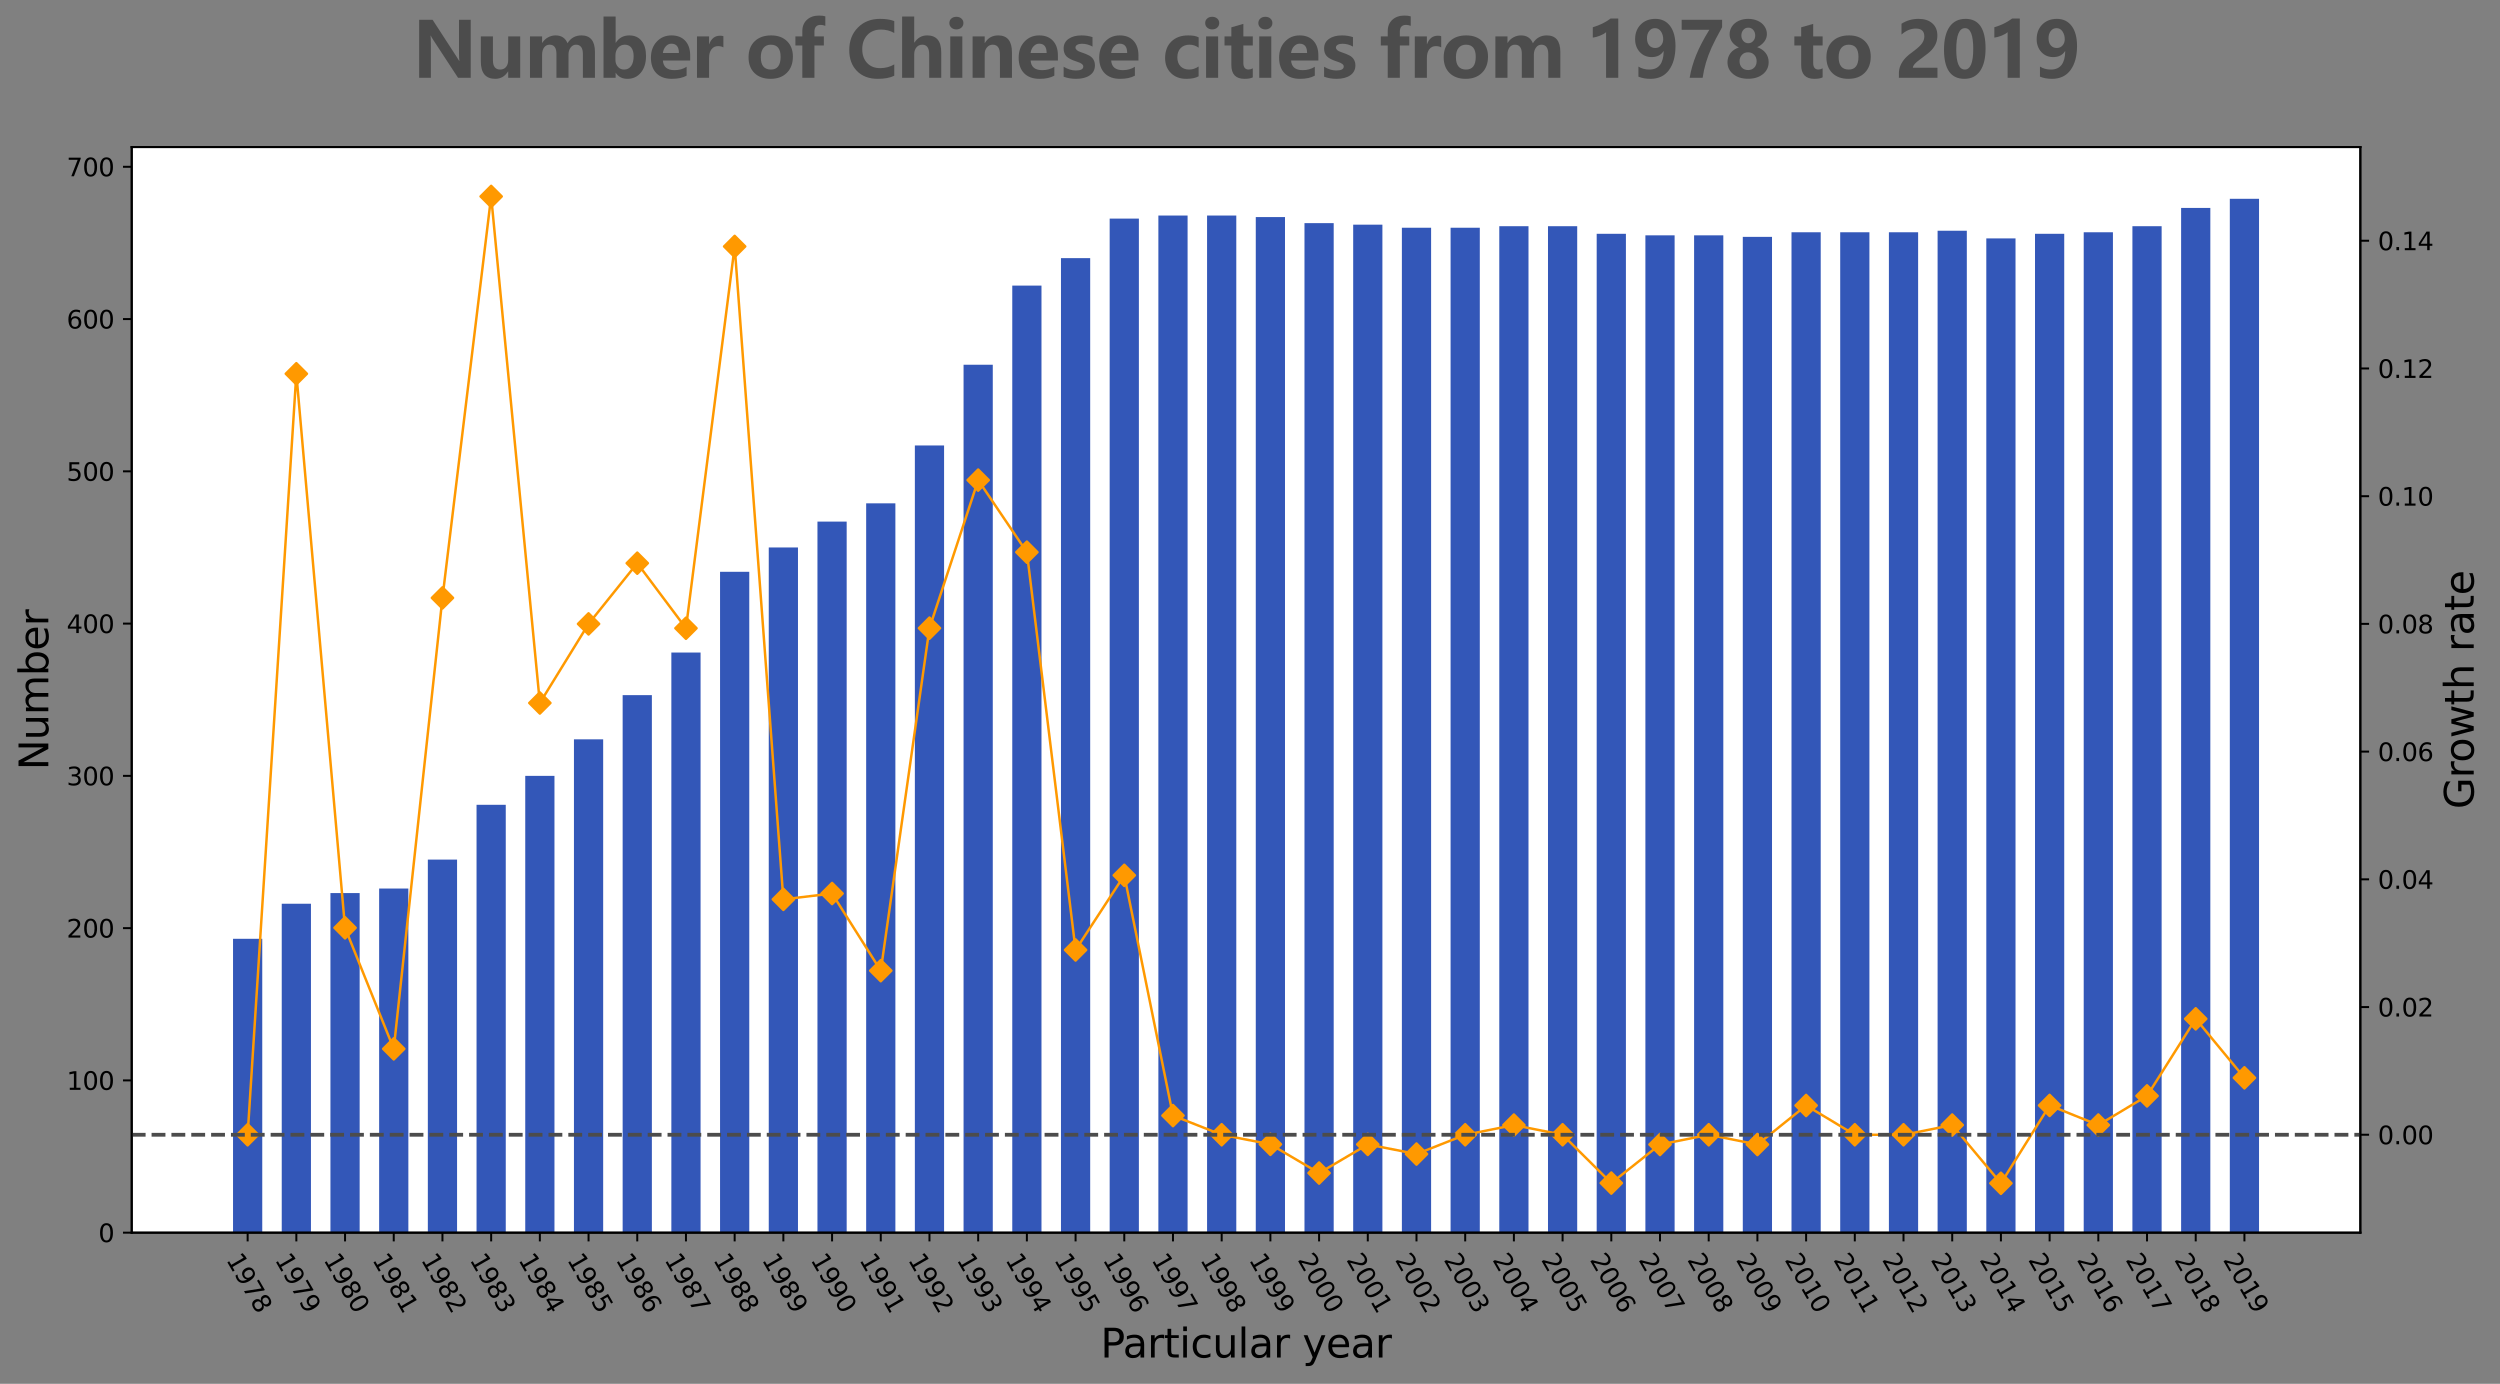 <?xml version="1.0" encoding="utf-8" standalone="no"?>
<!DOCTYPE svg PUBLIC "-//W3C//DTD SVG 1.1//EN"
  "http://www.w3.org/Graphics/SVG/1.1/DTD/svg11.dtd">
<svg xmlns:xlink="http://www.w3.org/1999/xlink" width="1001.523pt" height="554.37pt" viewBox="0 0 1001.523 554.37" xmlns="http://www.w3.org/2000/svg" version="1.1">
 <rect x="0" y="0" width="1001.523" height="554.37" fill="#808080" stroke="none"/>
 <defs>
  <style type="text/css">*{stroke-linejoin: round; stroke-linecap: butt}</style>
 </defs>
 <g id="figure_1">
  <g id="patch_1">
   <path d="M 0 554.37 
L 1001.523 554.37 
L 1001.523 0 
L 0 0 
L 0 554.37 
z
" style="fill: none"/>
  </g>
  <g id="axes_1">
   <g id="patch_2">
    <path d="M 52.773 493.805 
L 945.572 493.805 
L 945.572 58.925 
L 52.773 58.925 
z
" style="fill: #ffffff"/>
   </g>
   <g id="patch_3">
    <path d="M 93.354 493.805 
L 105.061 493.805 
L 105.061 376.081 
L 93.354 376.081 
z
" clip-path="url(#p84d4c3b564)" style="fill: #002ea6; opacity: 0.8"/>
   </g>
   <g id="patch_4">
    <path d="M 112.865 493.805 
L 124.571 493.805 
L 124.571 362.051 
L 112.865 362.051 
z
" clip-path="url(#p84d4c3b564)" style="fill: #002ea6; opacity: 0.8"/>
   </g>
   <g id="patch_5">
    <path d="M 132.375 493.805 
L 144.082 493.805 
L 144.082 357.781 
L 132.375 357.781 
z
" clip-path="url(#p84d4c3b564)" style="fill: #002ea6; opacity: 0.8"/>
   </g>
   <g id="patch_6">
    <path d="M 151.886 493.805 
L 163.592 493.805 
L 163.592 355.951 
L 151.886 355.951 
z
" clip-path="url(#p84d4c3b564)" style="fill: #002ea6; opacity: 0.8"/>
   </g>
   <g id="patch_7">
    <path d="M 171.396 493.805 
L 183.103 493.805 
L 183.103 344.362 
L 171.396 344.362 
z
" clip-path="url(#p84d4c3b564)" style="fill: #002ea6; opacity: 0.8"/>
   </g>
   <g id="patch_8">
    <path d="M 190.907 493.805 
L 202.613 493.805 
L 202.613 322.403 
L 190.907 322.403 
z
" clip-path="url(#p84d4c3b564)" style="fill: #002ea6; opacity: 0.8"/>
   </g>
   <g id="patch_9">
    <path d="M 210.417 493.805 
L 222.124 493.805 
L 222.124 310.813 
L 210.417 310.813 
z
" clip-path="url(#p84d4c3b564)" style="fill: #002ea6; opacity: 0.8"/>
   </g>
   <g id="patch_10">
    <path d="M 229.928 493.805 
L 241.634 493.805 
L 241.634 296.174 
L 229.928 296.174 
z
" clip-path="url(#p84d4c3b564)" style="fill: #002ea6; opacity: 0.8"/>
   </g>
   <g id="patch_11">
    <path d="M 249.438 493.805 
L 261.145 493.805 
L 261.145 278.485 
L 249.438 278.485 
z
" clip-path="url(#p84d4c3b564)" style="fill: #002ea6; opacity: 0.8"/>
   </g>
   <g id="patch_12">
    <path d="M 268.949 493.805 
L 280.655 493.805 
L 280.655 261.406 
L 268.949 261.406 
z
" clip-path="url(#p84d4c3b564)" style="fill: #002ea6; opacity: 0.8"/>
   </g>
   <g id="patch_13">
    <path d="M 288.459 493.805 
L 300.166 493.805 
L 300.166 229.077 
L 288.459 229.077 
z
" clip-path="url(#p84d4c3b564)" style="fill: #002ea6; opacity: 0.8"/>
   </g>
   <g id="patch_14">
    <path d="M 307.97 493.805 
L 319.676 493.805 
L 319.676 219.318 
L 307.97 219.318 
z
" clip-path="url(#p84d4c3b564)" style="fill: #002ea6; opacity: 0.8"/>
   </g>
   <g id="patch_15">
    <path d="M 327.48 493.805 
L 339.186 493.805 
L 339.186 208.948 
L 327.48 208.948 
z
" clip-path="url(#p84d4c3b564)" style="fill: #002ea6; opacity: 0.8"/>
   </g>
   <g id="patch_16">
    <path d="M 346.991 493.805 
L 358.697 493.805 
L 358.697 201.628 
L 346.991 201.628 
z
" clip-path="url(#p84d4c3b564)" style="fill: #002ea6; opacity: 0.8"/>
   </g>
   <g id="patch_17">
    <path d="M 366.501 493.805 
L 378.207 493.805 
L 378.207 178.449 
L 366.501 178.449 
z
" clip-path="url(#p84d4c3b564)" style="fill: #002ea6; opacity: 0.8"/>
   </g>
   <g id="patch_18">
    <path d="M 386.012 493.805 
L 397.718 493.805 
L 397.718 146.121 
L 386.012 146.121 
z
" clip-path="url(#p84d4c3b564)" style="fill: #002ea6; opacity: 0.8"/>
   </g>
   <g id="patch_19">
    <path d="M 405.522 493.805 
L 417.228 493.805 
L 417.228 114.402 
L 405.522 114.402 
z
" clip-path="url(#p84d4c3b564)" style="fill: #002ea6; opacity: 0.8"/>
   </g>
   <g id="patch_20">
    <path d="M 425.033 493.805 
L 436.739 493.805 
L 436.739 103.423 
L 425.033 103.423 
z
" clip-path="url(#p84d4c3b564)" style="fill: #002ea6; opacity: 0.8"/>
   </g>
   <g id="patch_21">
    <path d="M 444.543 493.805 
L 456.249 493.805 
L 456.249 87.563 
L 444.543 87.563 
z
" clip-path="url(#p84d4c3b564)" style="fill: #002ea6; opacity: 0.8"/>
   </g>
   <g id="patch_22">
    <path d="M 464.054 493.805 
L 475.76 493.805 
L 475.76 86.344 
L 464.054 86.344 
z
" clip-path="url(#p84d4c3b564)" style="fill: #002ea6; opacity: 0.8"/>
   </g>
   <g id="patch_23">
    <path d="M 483.564 493.805 
L 495.27 493.805 
L 495.27 86.344 
L 483.564 86.344 
z
" clip-path="url(#p84d4c3b564)" style="fill: #002ea6; opacity: 0.8"/>
   </g>
   <g id="patch_24">
    <path d="M 503.075 493.805 
L 514.781 493.805 
L 514.781 86.953 
L 503.075 86.953 
z
" clip-path="url(#p84d4c3b564)" style="fill: #002ea6; opacity: 0.8"/>
   </g>
   <g id="patch_25">
    <path d="M 522.585 493.805 
L 534.291 493.805 
L 534.291 89.393 
L 522.585 89.393 
z
" clip-path="url(#p84d4c3b564)" style="fill: #002ea6; opacity: 0.8"/>
   </g>
   <g id="patch_26">
    <path d="M 542.096 493.805 
L 553.802 493.805 
L 553.802 90.003 
L 542.096 90.003 
z
" clip-path="url(#p84d4c3b564)" style="fill: #002ea6; opacity: 0.8"/>
   </g>
   <g id="patch_27">
    <path d="M 561.606 493.805 
L 573.312 493.805 
L 573.312 91.223 
L 561.606 91.223 
z
" clip-path="url(#p84d4c3b564)" style="fill: #002ea6; opacity: 0.8"/>
   </g>
   <g id="patch_28">
    <path d="M 581.117 493.805 
L 592.823 493.805 
L 592.823 91.223 
L 581.117 91.223 
z
" clip-path="url(#p84d4c3b564)" style="fill: #002ea6; opacity: 0.8"/>
   </g>
   <g id="patch_29">
    <path d="M 600.627 493.805 
L 612.333 493.805 
L 612.333 90.613 
L 600.627 90.613 
z
" clip-path="url(#p84d4c3b564)" style="fill: #002ea6; opacity: 0.8"/>
   </g>
   <g id="patch_30">
    <path d="M 620.138 493.805 
L 631.844 493.805 
L 631.844 90.613 
L 620.138 90.613 
z
" clip-path="url(#p84d4c3b564)" style="fill: #002ea6; opacity: 0.8"/>
   </g>
   <g id="patch_31">
    <path d="M 639.648 493.805 
L 651.354 493.805 
L 651.354 93.663 
L 639.648 93.663 
z
" clip-path="url(#p84d4c3b564)" style="fill: #002ea6; opacity: 0.8"/>
   </g>
   <g id="patch_32">
    <path d="M 659.159 493.805 
L 670.865 493.805 
L 670.865 94.273 
L 659.159 94.273 
z
" clip-path="url(#p84d4c3b564)" style="fill: #002ea6; opacity: 0.8"/>
   </g>
   <g id="patch_33">
    <path d="M 678.669 493.805 
L 690.375 493.805 
L 690.375 94.273 
L 678.669 94.273 
z
" clip-path="url(#p84d4c3b564)" style="fill: #002ea6; opacity: 0.8"/>
   </g>
   <g id="patch_34">
    <path d="M 698.179 493.805 
L 709.886 493.805 
L 709.886 94.883 
L 698.179 94.883 
z
" clip-path="url(#p84d4c3b564)" style="fill: #002ea6; opacity: 0.8"/>
   </g>
   <g id="patch_35">
    <path d="M 717.69 493.805 
L 729.396 493.805 
L 729.396 93.053 
L 717.69 93.053 
z
" clip-path="url(#p84d4c3b564)" style="fill: #002ea6; opacity: 0.8"/>
   </g>
   <g id="patch_36">
    <path d="M 737.2 493.805 
L 748.907 493.805 
L 748.907 93.053 
L 737.2 93.053 
z
" clip-path="url(#p84d4c3b564)" style="fill: #002ea6; opacity: 0.8"/>
   </g>
   <g id="patch_37">
    <path d="M 756.711 493.805 
L 768.417 493.805 
L 768.417 93.053 
L 756.711 93.053 
z
" clip-path="url(#p84d4c3b564)" style="fill: #002ea6; opacity: 0.8"/>
   </g>
   <g id="patch_38">
    <path d="M 776.221 493.805 
L 787.928 493.805 
L 787.928 92.443 
L 776.221 92.443 
z
" clip-path="url(#p84d4c3b564)" style="fill: #002ea6; opacity: 0.8"/>
   </g>
   <g id="patch_39">
    <path d="M 795.732 493.805 
L 807.438 493.805 
L 807.438 95.493 
L 795.732 95.493 
z
" clip-path="url(#p84d4c3b564)" style="fill: #002ea6; opacity: 0.8"/>
   </g>
   <g id="patch_40">
    <path d="M 815.242 493.805 
L 826.949 493.805 
L 826.949 93.663 
L 815.242 93.663 
z
" clip-path="url(#p84d4c3b564)" style="fill: #002ea6; opacity: 0.8"/>
   </g>
   <g id="patch_41">
    <path d="M 834.753 493.805 
L 846.459 493.805 
L 846.459 93.053 
L 834.753 93.053 
z
" clip-path="url(#p84d4c3b564)" style="fill: #002ea6; opacity: 0.8"/>
   </g>
   <g id="patch_42">
    <path d="M 854.263 493.805 
L 865.97 493.805 
L 865.97 90.613 
L 854.263 90.613 
z
" clip-path="url(#p84d4c3b564)" style="fill: #002ea6; opacity: 0.8"/>
   </g>
   <g id="patch_43">
    <path d="M 873.774 493.805 
L 885.48 493.805 
L 885.48 83.294 
L 873.774 83.294 
z
" clip-path="url(#p84d4c3b564)" style="fill: #002ea6; opacity: 0.8"/>
   </g>
   <g id="patch_44">
    <path d="M 893.284 493.805 
L 904.991 493.805 
L 904.991 79.634 
L 893.284 79.634 
z
" clip-path="url(#p84d4c3b564)" style="fill: #002ea6; opacity: 0.8"/>
   </g>
   <g id="matplotlib.axis_1">
    <g id="xtick_1">
     <g id="line2d_1">
      <defs>
       <path id="m16173c9a67" d="M 0 0 
L 0 3.5 
" style="stroke: #000000; stroke-width: 0.8"/>
      </defs>
      <g>
       <use xlink:href="#m16173c9a67" x="99.207" y="493.805" style="stroke: #000000; stroke-width: 0.8"/>
      </g>
     </g>
     <g id="text_1">
      <!-- 1978 -->
      <g transform="translate(90.455 504.604)rotate(-300)scale(0.1 -0.1)">
       <defs>
        <path id="DejaVuSans-31" d="M 794 531 
L 1825 531 
L 1825 4091 
L 703 3866 
L 703 4441 
L 1819 4666 
L 2450 4666 
L 2450 531 
L 3481 531 
L 3481 0 
L 794 0 
L 794 531 
z
" transform="scale(0.016)"/>
        <path id="DejaVuSans-39" d="M 703 97 
L 703 672 
Q 941 559 1184 500 
Q 1428 441 1663 441 
Q 2288 441 2617 861 
Q 2947 1281 2994 2138 
Q 2813 1869 2534 1725 
Q 2256 1581 1919 1581 
Q 1219 1581 811 2004 
Q 403 2428 403 3163 
Q 403 3881 828 4315 
Q 1253 4750 1959 4750 
Q 2769 4750 3195 4129 
Q 3622 3509 3622 2328 
Q 3622 1225 3098 567 
Q 2575 -91 1691 -91 
Q 1453 -91 1209 -44 
Q 966 3 703 97 
z
M 1959 2075 
Q 2384 2075 2632 2365 
Q 2881 2656 2881 3163 
Q 2881 3666 2632 3958 
Q 2384 4250 1959 4250 
Q 1534 4250 1286 3958 
Q 1038 3666 1038 3163 
Q 1038 2656 1286 2365 
Q 1534 2075 1959 2075 
z
" transform="scale(0.016)"/>
        <path id="DejaVuSans-37" d="M 525 4666 
L 3525 4666 
L 3525 4397 
L 1831 0 
L 1172 0 
L 2766 4134 
L 525 4134 
L 525 4666 
z
" transform="scale(0.016)"/>
        <path id="DejaVuSans-38" d="M 2034 2216 
Q 1584 2216 1326 1975 
Q 1069 1734 1069 1313 
Q 1069 891 1326 650 
Q 1584 409 2034 409 
Q 2484 409 2743 651 
Q 3003 894 3003 1313 
Q 3003 1734 2745 1975 
Q 2488 2216 2034 2216 
z
M 1403 2484 
Q 997 2584 770 2862 
Q 544 3141 544 3541 
Q 544 4100 942 4425 
Q 1341 4750 2034 4750 
Q 2731 4750 3128 4425 
Q 3525 4100 3525 3541 
Q 3525 3141 3298 2862 
Q 3072 2584 2669 2484 
Q 3125 2378 3379 2068 
Q 3634 1759 3634 1313 
Q 3634 634 3220 271 
Q 2806 -91 2034 -91 
Q 1263 -91 848 271 
Q 434 634 434 1313 
Q 434 1759 690 2068 
Q 947 2378 1403 2484 
z
M 1172 3481 
Q 1172 3119 1398 2916 
Q 1625 2713 2034 2713 
Q 2441 2713 2670 2916 
Q 2900 3119 2900 3481 
Q 2900 3844 2670 4047 
Q 2441 4250 2034 4250 
Q 1625 4250 1398 4047 
Q 1172 3844 1172 3481 
z
" transform="scale(0.016)"/>
       </defs>
       <use xlink:href="#DejaVuSans-31"/>
       <use xlink:href="#DejaVuSans-39" x="63.623"/>
       <use xlink:href="#DejaVuSans-37" x="127.246"/>
       <use xlink:href="#DejaVuSans-38" x="190.869"/>
      </g>
     </g>
    </g>
    <g id="xtick_2">
     <g id="line2d_2">
      <g>
       <use xlink:href="#m16173c9a67" x="118.718" y="493.805" style="stroke: #000000; stroke-width: 0.8"/>
      </g>
     </g>
     <g id="text_2">
      <!-- 1979 -->
      <g transform="translate(109.966 504.604)rotate(-300)scale(0.1 -0.1)">
       <use xlink:href="#DejaVuSans-31"/>
       <use xlink:href="#DejaVuSans-39" x="63.623"/>
       <use xlink:href="#DejaVuSans-37" x="127.246"/>
       <use xlink:href="#DejaVuSans-39" x="190.869"/>
      </g>
     </g>
    </g>
    <g id="xtick_3">
     <g id="line2d_3">
      <g>
       <use xlink:href="#m16173c9a67" x="138.228" y="493.805" style="stroke: #000000; stroke-width: 0.8"/>
      </g>
     </g>
     <g id="text_3">
      <!-- 1980 -->
      <g transform="translate(129.476 504.604)rotate(-300)scale(0.1 -0.1)">
       <defs>
        <path id="DejaVuSans-30" d="M 2034 4250 
Q 1547 4250 1301 3770 
Q 1056 3291 1056 2328 
Q 1056 1369 1301 889 
Q 1547 409 2034 409 
Q 2525 409 2770 889 
Q 3016 1369 3016 2328 
Q 3016 3291 2770 3770 
Q 2525 4250 2034 4250 
z
M 2034 4750 
Q 2819 4750 3233 4129 
Q 3647 3509 3647 2328 
Q 3647 1150 3233 529 
Q 2819 -91 2034 -91 
Q 1250 -91 836 529 
Q 422 1150 422 2328 
Q 422 3509 836 4129 
Q 1250 4750 2034 4750 
z
" transform="scale(0.016)"/>
       </defs>
       <use xlink:href="#DejaVuSans-31"/>
       <use xlink:href="#DejaVuSans-39" x="63.623"/>
       <use xlink:href="#DejaVuSans-38" x="127.246"/>
       <use xlink:href="#DejaVuSans-30" x="190.869"/>
      </g>
     </g>
    </g>
    <g id="xtick_4">
     <g id="line2d_4">
      <g>
       <use xlink:href="#m16173c9a67" x="157.739" y="493.805" style="stroke: #000000; stroke-width: 0.8"/>
      </g>
     </g>
     <g id="text_4">
      <!-- 1981 -->
      <g transform="translate(148.987 504.604)rotate(-300)scale(0.1 -0.1)">
       <use xlink:href="#DejaVuSans-31"/>
       <use xlink:href="#DejaVuSans-39" x="63.623"/>
       <use xlink:href="#DejaVuSans-38" x="127.246"/>
       <use xlink:href="#DejaVuSans-31" x="190.869"/>
      </g>
     </g>
    </g>
    <g id="xtick_5">
     <g id="line2d_5">
      <g>
       <use xlink:href="#m16173c9a67" x="177.249" y="493.805" style="stroke: #000000; stroke-width: 0.8"/>
      </g>
     </g>
     <g id="text_5">
      <!-- 1982 -->
      <g transform="translate(168.497 504.604)rotate(-300)scale(0.1 -0.1)">
       <defs>
        <path id="DejaVuSans-32" d="M 1228 531 
L 3431 531 
L 3431 0 
L 469 0 
L 469 531 
Q 828 903 1448 1529 
Q 2069 2156 2228 2338 
Q 2531 2678 2651 2914 
Q 2772 3150 2772 3378 
Q 2772 3750 2511 3984 
Q 2250 4219 1831 4219 
Q 1534 4219 1204 4116 
Q 875 4013 500 3803 
L 500 4441 
Q 881 4594 1212 4672 
Q 1544 4750 1819 4750 
Q 2544 4750 2975 4387 
Q 3406 4025 3406 3419 
Q 3406 3131 3298 2873 
Q 3191 2616 2906 2266 
Q 2828 2175 2409 1742 
Q 1991 1309 1228 531 
z
" transform="scale(0.016)"/>
       </defs>
       <use xlink:href="#DejaVuSans-31"/>
       <use xlink:href="#DejaVuSans-39" x="63.623"/>
       <use xlink:href="#DejaVuSans-38" x="127.246"/>
       <use xlink:href="#DejaVuSans-32" x="190.869"/>
      </g>
     </g>
    </g>
    <g id="xtick_6">
     <g id="line2d_6">
      <g>
       <use xlink:href="#m16173c9a67" x="196.76" y="493.805" style="stroke: #000000; stroke-width: 0.8"/>
      </g>
     </g>
     <g id="text_6">
      <!-- 1983 -->
      <g transform="translate(188.008 504.604)rotate(-300)scale(0.1 -0.1)">
       <defs>
        <path id="DejaVuSans-33" d="M 2597 2516 
Q 3050 2419 3304 2112 
Q 3559 1806 3559 1356 
Q 3559 666 3084 287 
Q 2609 -91 1734 -91 
Q 1441 -91 1130 -33 
Q 819 25 488 141 
L 488 750 
Q 750 597 1062 519 
Q 1375 441 1716 441 
Q 2309 441 2620 675 
Q 2931 909 2931 1356 
Q 2931 1769 2642 2001 
Q 2353 2234 1838 2234 
L 1294 2234 
L 1294 2753 
L 1863 2753 
Q 2328 2753 2575 2939 
Q 2822 3125 2822 3475 
Q 2822 3834 2567 4026 
Q 2313 4219 1838 4219 
Q 1578 4219 1281 4162 
Q 984 4106 628 3988 
L 628 4550 
Q 988 4650 1302 4700 
Q 1616 4750 1894 4750 
Q 2613 4750 3031 4423 
Q 3450 4097 3450 3541 
Q 3450 3153 3228 2886 
Q 3006 2619 2597 2516 
z
" transform="scale(0.016)"/>
       </defs>
       <use xlink:href="#DejaVuSans-31"/>
       <use xlink:href="#DejaVuSans-39" x="63.623"/>
       <use xlink:href="#DejaVuSans-38" x="127.246"/>
       <use xlink:href="#DejaVuSans-33" x="190.869"/>
      </g>
     </g>
    </g>
    <g id="xtick_7">
     <g id="line2d_7">
      <g>
       <use xlink:href="#m16173c9a67" x="216.27" y="493.805" style="stroke: #000000; stroke-width: 0.8"/>
      </g>
     </g>
     <g id="text_7">
      <!-- 1984 -->
      <g transform="translate(207.518 504.604)rotate(-300)scale(0.1 -0.1)">
       <defs>
        <path id="DejaVuSans-34" d="M 2419 4116 
L 825 1625 
L 2419 1625 
L 2419 4116 
z
M 2253 4666 
L 3047 4666 
L 3047 1625 
L 3713 1625 
L 3713 1100 
L 3047 1100 
L 3047 0 
L 2419 0 
L 2419 1100 
L 313 1100 
L 313 1709 
L 2253 4666 
z
" transform="scale(0.016)"/>
       </defs>
       <use xlink:href="#DejaVuSans-31"/>
       <use xlink:href="#DejaVuSans-39" x="63.623"/>
       <use xlink:href="#DejaVuSans-38" x="127.246"/>
       <use xlink:href="#DejaVuSans-34" x="190.869"/>
      </g>
     </g>
    </g>
    <g id="xtick_8">
     <g id="line2d_8">
      <g>
       <use xlink:href="#m16173c9a67" x="235.781" y="493.805" style="stroke: #000000; stroke-width: 0.8"/>
      </g>
     </g>
     <g id="text_8">
      <!-- 1985 -->
      <g transform="translate(227.029 504.604)rotate(-300)scale(0.1 -0.1)">
       <defs>
        <path id="DejaVuSans-35" d="M 691 4666 
L 3169 4666 
L 3169 4134 
L 1269 4134 
L 1269 2991 
Q 1406 3038 1543 3061 
Q 1681 3084 1819 3084 
Q 2600 3084 3056 2656 
Q 3513 2228 3513 1497 
Q 3513 744 3044 326 
Q 2575 -91 1722 -91 
Q 1428 -91 1123 -41 
Q 819 9 494 109 
L 494 744 
Q 775 591 1075 516 
Q 1375 441 1709 441 
Q 2250 441 2565 725 
Q 2881 1009 2881 1497 
Q 2881 1984 2565 2268 
Q 2250 2553 1709 2553 
Q 1456 2553 1204 2497 
Q 953 2441 691 2322 
L 691 4666 
z
" transform="scale(0.016)"/>
       </defs>
       <use xlink:href="#DejaVuSans-31"/>
       <use xlink:href="#DejaVuSans-39" x="63.623"/>
       <use xlink:href="#DejaVuSans-38" x="127.246"/>
       <use xlink:href="#DejaVuSans-35" x="190.869"/>
      </g>
     </g>
    </g>
    <g id="xtick_9">
     <g id="line2d_9">
      <g>
       <use xlink:href="#m16173c9a67" x="255.291" y="493.805" style="stroke: #000000; stroke-width: 0.8"/>
      </g>
     </g>
     <g id="text_9">
      <!-- 1986 -->
      <g transform="translate(246.539 504.604)rotate(-300)scale(0.1 -0.1)">
       <defs>
        <path id="DejaVuSans-36" d="M 2113 2584 
Q 1688 2584 1439 2293 
Q 1191 2003 1191 1497 
Q 1191 994 1439 701 
Q 1688 409 2113 409 
Q 2538 409 2786 701 
Q 3034 994 3034 1497 
Q 3034 2003 2786 2293 
Q 2538 2584 2113 2584 
z
M 3366 4563 
L 3366 3988 
Q 3128 4100 2886 4159 
Q 2644 4219 2406 4219 
Q 1781 4219 1451 3797 
Q 1122 3375 1075 2522 
Q 1259 2794 1537 2939 
Q 1816 3084 2150 3084 
Q 2853 3084 3261 2657 
Q 3669 2231 3669 1497 
Q 3669 778 3244 343 
Q 2819 -91 2113 -91 
Q 1303 -91 875 529 
Q 447 1150 447 2328 
Q 447 3434 972 4092 
Q 1497 4750 2381 4750 
Q 2619 4750 2861 4703 
Q 3103 4656 3366 4563 
z
" transform="scale(0.016)"/>
       </defs>
       <use xlink:href="#DejaVuSans-31"/>
       <use xlink:href="#DejaVuSans-39" x="63.623"/>
       <use xlink:href="#DejaVuSans-38" x="127.246"/>
       <use xlink:href="#DejaVuSans-36" x="190.869"/>
      </g>
     </g>
    </g>
    <g id="xtick_10">
     <g id="line2d_10">
      <g>
       <use xlink:href="#m16173c9a67" x="274.802" y="493.805" style="stroke: #000000; stroke-width: 0.8"/>
      </g>
     </g>
     <g id="text_10">
      <!-- 1987 -->
      <g transform="translate(266.05 504.604)rotate(-300)scale(0.1 -0.1)">
       <use xlink:href="#DejaVuSans-31"/>
       <use xlink:href="#DejaVuSans-39" x="63.623"/>
       <use xlink:href="#DejaVuSans-38" x="127.246"/>
       <use xlink:href="#DejaVuSans-37" x="190.869"/>
      </g>
     </g>
    </g>
    <g id="xtick_11">
     <g id="line2d_11">
      <g>
       <use xlink:href="#m16173c9a67" x="294.312" y="493.805" style="stroke: #000000; stroke-width: 0.8"/>
      </g>
     </g>
     <g id="text_11">
      <!-- 1988 -->
      <g transform="translate(285.56 504.604)rotate(-300)scale(0.1 -0.1)">
       <use xlink:href="#DejaVuSans-31"/>
       <use xlink:href="#DejaVuSans-39" x="63.623"/>
       <use xlink:href="#DejaVuSans-38" x="127.246"/>
       <use xlink:href="#DejaVuSans-38" x="190.869"/>
      </g>
     </g>
    </g>
    <g id="xtick_12">
     <g id="line2d_12">
      <g>
       <use xlink:href="#m16173c9a67" x="313.823" y="493.805" style="stroke: #000000; stroke-width: 0.8"/>
      </g>
     </g>
     <g id="text_12">
      <!-- 1989 -->
      <g transform="translate(305.071 504.604)rotate(-300)scale(0.1 -0.1)">
       <use xlink:href="#DejaVuSans-31"/>
       <use xlink:href="#DejaVuSans-39" x="63.623"/>
       <use xlink:href="#DejaVuSans-38" x="127.246"/>
       <use xlink:href="#DejaVuSans-39" x="190.869"/>
      </g>
     </g>
    </g>
    <g id="xtick_13">
     <g id="line2d_13">
      <g>
       <use xlink:href="#m16173c9a67" x="333.333" y="493.805" style="stroke: #000000; stroke-width: 0.8"/>
      </g>
     </g>
     <g id="text_13">
      <!-- 1990 -->
      <g transform="translate(324.581 504.604)rotate(-300)scale(0.1 -0.1)">
       <use xlink:href="#DejaVuSans-31"/>
       <use xlink:href="#DejaVuSans-39" x="63.623"/>
       <use xlink:href="#DejaVuSans-39" x="127.246"/>
       <use xlink:href="#DejaVuSans-30" x="190.869"/>
      </g>
     </g>
    </g>
    <g id="xtick_14">
     <g id="line2d_14">
      <g>
       <use xlink:href="#m16173c9a67" x="352.844" y="493.805" style="stroke: #000000; stroke-width: 0.8"/>
      </g>
     </g>
     <g id="text_14">
      <!-- 1991 -->
      <g transform="translate(344.092 504.604)rotate(-300)scale(0.1 -0.1)">
       <use xlink:href="#DejaVuSans-31"/>
       <use xlink:href="#DejaVuSans-39" x="63.623"/>
       <use xlink:href="#DejaVuSans-39" x="127.246"/>
       <use xlink:href="#DejaVuSans-31" x="190.869"/>
      </g>
     </g>
    </g>
    <g id="xtick_15">
     <g id="line2d_15">
      <g>
       <use xlink:href="#m16173c9a67" x="372.354" y="493.805" style="stroke: #000000; stroke-width: 0.8"/>
      </g>
     </g>
     <g id="text_15">
      <!-- 1992 -->
      <g transform="translate(363.602 504.604)rotate(-300)scale(0.1 -0.1)">
       <use xlink:href="#DejaVuSans-31"/>
       <use xlink:href="#DejaVuSans-39" x="63.623"/>
       <use xlink:href="#DejaVuSans-39" x="127.246"/>
       <use xlink:href="#DejaVuSans-32" x="190.869"/>
      </g>
     </g>
    </g>
    <g id="xtick_16">
     <g id="line2d_16">
      <g>
       <use xlink:href="#m16173c9a67" x="391.865" y="493.805" style="stroke: #000000; stroke-width: 0.8"/>
      </g>
     </g>
     <g id="text_16">
      <!-- 1993 -->
      <g transform="translate(383.113 504.604)rotate(-300)scale(0.1 -0.1)">
       <use xlink:href="#DejaVuSans-31"/>
       <use xlink:href="#DejaVuSans-39" x="63.623"/>
       <use xlink:href="#DejaVuSans-39" x="127.246"/>
       <use xlink:href="#DejaVuSans-33" x="190.869"/>
      </g>
     </g>
    </g>
    <g id="xtick_17">
     <g id="line2d_17">
      <g>
       <use xlink:href="#m16173c9a67" x="411.375" y="493.805" style="stroke: #000000; stroke-width: 0.8"/>
      </g>
     </g>
     <g id="text_17">
      <!-- 1994 -->
      <g transform="translate(402.623 504.604)rotate(-300)scale(0.1 -0.1)">
       <use xlink:href="#DejaVuSans-31"/>
       <use xlink:href="#DejaVuSans-39" x="63.623"/>
       <use xlink:href="#DejaVuSans-39" x="127.246"/>
       <use xlink:href="#DejaVuSans-34" x="190.869"/>
      </g>
     </g>
    </g>
    <g id="xtick_18">
     <g id="line2d_18">
      <g>
       <use xlink:href="#m16173c9a67" x="430.886" y="493.805" style="stroke: #000000; stroke-width: 0.8"/>
      </g>
     </g>
     <g id="text_18">
      <!-- 1995 -->
      <g transform="translate(422.134 504.604)rotate(-300)scale(0.1 -0.1)">
       <use xlink:href="#DejaVuSans-31"/>
       <use xlink:href="#DejaVuSans-39" x="63.623"/>
       <use xlink:href="#DejaVuSans-39" x="127.246"/>
       <use xlink:href="#DejaVuSans-35" x="190.869"/>
      </g>
     </g>
    </g>
    <g id="xtick_19">
     <g id="line2d_19">
      <g>
       <use xlink:href="#m16173c9a67" x="450.396" y="493.805" style="stroke: #000000; stroke-width: 0.8"/>
      </g>
     </g>
     <g id="text_19">
      <!-- 1996 -->
      <g transform="translate(441.644 504.604)rotate(-300)scale(0.1 -0.1)">
       <use xlink:href="#DejaVuSans-31"/>
       <use xlink:href="#DejaVuSans-39" x="63.623"/>
       <use xlink:href="#DejaVuSans-39" x="127.246"/>
       <use xlink:href="#DejaVuSans-36" x="190.869"/>
      </g>
     </g>
    </g>
    <g id="xtick_20">
     <g id="line2d_20">
      <g>
       <use xlink:href="#m16173c9a67" x="469.907" y="493.805" style="stroke: #000000; stroke-width: 0.8"/>
      </g>
     </g>
     <g id="text_20">
      <!-- 1997 -->
      <g transform="translate(461.155 504.604)rotate(-300)scale(0.1 -0.1)">
       <use xlink:href="#DejaVuSans-31"/>
       <use xlink:href="#DejaVuSans-39" x="63.623"/>
       <use xlink:href="#DejaVuSans-39" x="127.246"/>
       <use xlink:href="#DejaVuSans-37" x="190.869"/>
      </g>
     </g>
    </g>
    <g id="xtick_21">
     <g id="line2d_21">
      <g>
       <use xlink:href="#m16173c9a67" x="489.417" y="493.805" style="stroke: #000000; stroke-width: 0.8"/>
      </g>
     </g>
     <g id="text_21">
      <!-- 1998 -->
      <g transform="translate(480.665 504.604)rotate(-300)scale(0.1 -0.1)">
       <use xlink:href="#DejaVuSans-31"/>
       <use xlink:href="#DejaVuSans-39" x="63.623"/>
       <use xlink:href="#DejaVuSans-39" x="127.246"/>
       <use xlink:href="#DejaVuSans-38" x="190.869"/>
      </g>
     </g>
    </g>
    <g id="xtick_22">
     <g id="line2d_22">
      <g>
       <use xlink:href="#m16173c9a67" x="508.928" y="493.805" style="stroke: #000000; stroke-width: 0.8"/>
      </g>
     </g>
     <g id="text_22">
      <!-- 1999 -->
      <g transform="translate(500.176 504.604)rotate(-300)scale(0.1 -0.1)">
       <use xlink:href="#DejaVuSans-31"/>
       <use xlink:href="#DejaVuSans-39" x="63.623"/>
       <use xlink:href="#DejaVuSans-39" x="127.246"/>
       <use xlink:href="#DejaVuSans-39" x="190.869"/>
      </g>
     </g>
    </g>
    <g id="xtick_23">
     <g id="line2d_23">
      <g>
       <use xlink:href="#m16173c9a67" x="528.438" y="493.805" style="stroke: #000000; stroke-width: 0.8"/>
      </g>
     </g>
     <g id="text_23">
      <!-- 2000 -->
      <g transform="translate(519.686 504.604)rotate(-300)scale(0.1 -0.1)">
       <use xlink:href="#DejaVuSans-32"/>
       <use xlink:href="#DejaVuSans-30" x="63.623"/>
       <use xlink:href="#DejaVuSans-30" x="127.246"/>
       <use xlink:href="#DejaVuSans-30" x="190.869"/>
      </g>
     </g>
    </g>
    <g id="xtick_24">
     <g id="line2d_24">
      <g>
       <use xlink:href="#m16173c9a67" x="547.949" y="493.805" style="stroke: #000000; stroke-width: 0.8"/>
      </g>
     </g>
     <g id="text_24">
      <!-- 2001 -->
      <g transform="translate(539.197 504.604)rotate(-300)scale(0.1 -0.1)">
       <use xlink:href="#DejaVuSans-32"/>
       <use xlink:href="#DejaVuSans-30" x="63.623"/>
       <use xlink:href="#DejaVuSans-30" x="127.246"/>
       <use xlink:href="#DejaVuSans-31" x="190.869"/>
      </g>
     </g>
    </g>
    <g id="xtick_25">
     <g id="line2d_25">
      <g>
       <use xlink:href="#m16173c9a67" x="567.459" y="493.805" style="stroke: #000000; stroke-width: 0.8"/>
      </g>
     </g>
     <g id="text_25">
      <!-- 2002 -->
      <g transform="translate(558.707 504.604)rotate(-300)scale(0.1 -0.1)">
       <use xlink:href="#DejaVuSans-32"/>
       <use xlink:href="#DejaVuSans-30" x="63.623"/>
       <use xlink:href="#DejaVuSans-30" x="127.246"/>
       <use xlink:href="#DejaVuSans-32" x="190.869"/>
      </g>
     </g>
    </g>
    <g id="xtick_26">
     <g id="line2d_26">
      <g>
       <use xlink:href="#m16173c9a67" x="586.97" y="493.805" style="stroke: #000000; stroke-width: 0.8"/>
      </g>
     </g>
     <g id="text_26">
      <!-- 2003 -->
      <g transform="translate(578.218 504.604)rotate(-300)scale(0.1 -0.1)">
       <use xlink:href="#DejaVuSans-32"/>
       <use xlink:href="#DejaVuSans-30" x="63.623"/>
       <use xlink:href="#DejaVuSans-30" x="127.246"/>
       <use xlink:href="#DejaVuSans-33" x="190.869"/>
      </g>
     </g>
    </g>
    <g id="xtick_27">
     <g id="line2d_27">
      <g>
       <use xlink:href="#m16173c9a67" x="606.48" y="493.805" style="stroke: #000000; stroke-width: 0.8"/>
      </g>
     </g>
     <g id="text_27">
      <!-- 2004 -->
      <g transform="translate(597.728 504.604)rotate(-300)scale(0.1 -0.1)">
       <use xlink:href="#DejaVuSans-32"/>
       <use xlink:href="#DejaVuSans-30" x="63.623"/>
       <use xlink:href="#DejaVuSans-30" x="127.246"/>
       <use xlink:href="#DejaVuSans-34" x="190.869"/>
      </g>
     </g>
    </g>
    <g id="xtick_28">
     <g id="line2d_28">
      <g>
       <use xlink:href="#m16173c9a67" x="625.991" y="493.805" style="stroke: #000000; stroke-width: 0.8"/>
      </g>
     </g>
     <g id="text_28">
      <!-- 2005 -->
      <g transform="translate(617.238 504.604)rotate(-300)scale(0.1 -0.1)">
       <use xlink:href="#DejaVuSans-32"/>
       <use xlink:href="#DejaVuSans-30" x="63.623"/>
       <use xlink:href="#DejaVuSans-30" x="127.246"/>
       <use xlink:href="#DejaVuSans-35" x="190.869"/>
      </g>
     </g>
    </g>
    <g id="xtick_29">
     <g id="line2d_29">
      <g>
       <use xlink:href="#m16173c9a67" x="645.501" y="493.805" style="stroke: #000000; stroke-width: 0.8"/>
      </g>
     </g>
     <g id="text_29">
      <!-- 2006 -->
      <g transform="translate(636.749 504.604)rotate(-300)scale(0.1 -0.1)">
       <use xlink:href="#DejaVuSans-32"/>
       <use xlink:href="#DejaVuSans-30" x="63.623"/>
       <use xlink:href="#DejaVuSans-30" x="127.246"/>
       <use xlink:href="#DejaVuSans-36" x="190.869"/>
      </g>
     </g>
    </g>
    <g id="xtick_30">
     <g id="line2d_30">
      <g>
       <use xlink:href="#m16173c9a67" x="665.012" y="493.805" style="stroke: #000000; stroke-width: 0.8"/>
      </g>
     </g>
     <g id="text_30">
      <!-- 2007 -->
      <g transform="translate(656.259 504.604)rotate(-300)scale(0.1 -0.1)">
       <use xlink:href="#DejaVuSans-32"/>
       <use xlink:href="#DejaVuSans-30" x="63.623"/>
       <use xlink:href="#DejaVuSans-30" x="127.246"/>
       <use xlink:href="#DejaVuSans-37" x="190.869"/>
      </g>
     </g>
    </g>
    <g id="xtick_31">
     <g id="line2d_31">
      <g>
       <use xlink:href="#m16173c9a67" x="684.522" y="493.805" style="stroke: #000000; stroke-width: 0.8"/>
      </g>
     </g>
     <g id="text_31">
      <!-- 2008 -->
      <g transform="translate(675.77 504.604)rotate(-300)scale(0.1 -0.1)">
       <use xlink:href="#DejaVuSans-32"/>
       <use xlink:href="#DejaVuSans-30" x="63.623"/>
       <use xlink:href="#DejaVuSans-30" x="127.246"/>
       <use xlink:href="#DejaVuSans-38" x="190.869"/>
      </g>
     </g>
    </g>
    <g id="xtick_32">
     <g id="line2d_32">
      <g>
       <use xlink:href="#m16173c9a67" x="704.033" y="493.805" style="stroke: #000000; stroke-width: 0.8"/>
      </g>
     </g>
     <g id="text_32">
      <!-- 2009 -->
      <g transform="translate(695.28 504.604)rotate(-300)scale(0.1 -0.1)">
       <use xlink:href="#DejaVuSans-32"/>
       <use xlink:href="#DejaVuSans-30" x="63.623"/>
       <use xlink:href="#DejaVuSans-30" x="127.246"/>
       <use xlink:href="#DejaVuSans-39" x="190.869"/>
      </g>
     </g>
    </g>
    <g id="xtick_33">
     <g id="line2d_33">
      <g>
       <use xlink:href="#m16173c9a67" x="723.543" y="493.805" style="stroke: #000000; stroke-width: 0.8"/>
      </g>
     </g>
     <g id="text_33">
      <!-- 2010 -->
      <g transform="translate(714.791 504.604)rotate(-300)scale(0.1 -0.1)">
       <use xlink:href="#DejaVuSans-32"/>
       <use xlink:href="#DejaVuSans-30" x="63.623"/>
       <use xlink:href="#DejaVuSans-31" x="127.246"/>
       <use xlink:href="#DejaVuSans-30" x="190.869"/>
      </g>
     </g>
    </g>
    <g id="xtick_34">
     <g id="line2d_34">
      <g>
       <use xlink:href="#m16173c9a67" x="743.054" y="493.805" style="stroke: #000000; stroke-width: 0.8"/>
      </g>
     </g>
     <g id="text_34">
      <!-- 2011 -->
      <g transform="translate(734.301 504.604)rotate(-300)scale(0.1 -0.1)">
       <use xlink:href="#DejaVuSans-32"/>
       <use xlink:href="#DejaVuSans-30" x="63.623"/>
       <use xlink:href="#DejaVuSans-31" x="127.246"/>
       <use xlink:href="#DejaVuSans-31" x="190.869"/>
      </g>
     </g>
    </g>
    <g id="xtick_35">
     <g id="line2d_35">
      <g>
       <use xlink:href="#m16173c9a67" x="762.564" y="493.805" style="stroke: #000000; stroke-width: 0.8"/>
      </g>
     </g>
     <g id="text_35">
      <!-- 2012 -->
      <g transform="translate(753.812 504.604)rotate(-300)scale(0.1 -0.1)">
       <use xlink:href="#DejaVuSans-32"/>
       <use xlink:href="#DejaVuSans-30" x="63.623"/>
       <use xlink:href="#DejaVuSans-31" x="127.246"/>
       <use xlink:href="#DejaVuSans-32" x="190.869"/>
      </g>
     </g>
    </g>
    <g id="xtick_36">
     <g id="line2d_36">
      <g>
       <use xlink:href="#m16173c9a67" x="782.075" y="493.805" style="stroke: #000000; stroke-width: 0.8"/>
      </g>
     </g>
     <g id="text_36">
      <!-- 2013 -->
      <g transform="translate(773.322 504.604)rotate(-300)scale(0.1 -0.1)">
       <use xlink:href="#DejaVuSans-32"/>
       <use xlink:href="#DejaVuSans-30" x="63.623"/>
       <use xlink:href="#DejaVuSans-31" x="127.246"/>
       <use xlink:href="#DejaVuSans-33" x="190.869"/>
      </g>
     </g>
    </g>
    <g id="xtick_37">
     <g id="line2d_37">
      <g>
       <use xlink:href="#m16173c9a67" x="801.585" y="493.805" style="stroke: #000000; stroke-width: 0.8"/>
      </g>
     </g>
     <g id="text_37">
      <!-- 2014 -->
      <g transform="translate(792.833 504.604)rotate(-300)scale(0.1 -0.1)">
       <use xlink:href="#DejaVuSans-32"/>
       <use xlink:href="#DejaVuSans-30" x="63.623"/>
       <use xlink:href="#DejaVuSans-31" x="127.246"/>
       <use xlink:href="#DejaVuSans-34" x="190.869"/>
      </g>
     </g>
    </g>
    <g id="xtick_38">
     <g id="line2d_38">
      <g>
       <use xlink:href="#m16173c9a67" x="821.096" y="493.805" style="stroke: #000000; stroke-width: 0.8"/>
      </g>
     </g>
     <g id="text_38">
      <!-- 2015 -->
      <g transform="translate(812.343 504.604)rotate(-300)scale(0.1 -0.1)">
       <use xlink:href="#DejaVuSans-32"/>
       <use xlink:href="#DejaVuSans-30" x="63.623"/>
       <use xlink:href="#DejaVuSans-31" x="127.246"/>
       <use xlink:href="#DejaVuSans-35" x="190.869"/>
      </g>
     </g>
    </g>
    <g id="xtick_39">
     <g id="line2d_39">
      <g>
       <use xlink:href="#m16173c9a67" x="840.606" y="493.805" style="stroke: #000000; stroke-width: 0.8"/>
      </g>
     </g>
     <g id="text_39">
      <!-- 2016 -->
      <g transform="translate(831.854 504.604)rotate(-300)scale(0.1 -0.1)">
       <use xlink:href="#DejaVuSans-32"/>
       <use xlink:href="#DejaVuSans-30" x="63.623"/>
       <use xlink:href="#DejaVuSans-31" x="127.246"/>
       <use xlink:href="#DejaVuSans-36" x="190.869"/>
      </g>
     </g>
    </g>
    <g id="xtick_40">
     <g id="line2d_40">
      <g>
       <use xlink:href="#m16173c9a67" x="860.117" y="493.805" style="stroke: #000000; stroke-width: 0.8"/>
      </g>
     </g>
     <g id="text_40">
      <!-- 2017 -->
      <g transform="translate(851.364 504.604)rotate(-300)scale(0.1 -0.1)">
       <use xlink:href="#DejaVuSans-32"/>
       <use xlink:href="#DejaVuSans-30" x="63.623"/>
       <use xlink:href="#DejaVuSans-31" x="127.246"/>
       <use xlink:href="#DejaVuSans-37" x="190.869"/>
      </g>
     </g>
    </g>
    <g id="xtick_41">
     <g id="line2d_41">
      <g>
       <use xlink:href="#m16173c9a67" x="879.627" y="493.805" style="stroke: #000000; stroke-width: 0.8"/>
      </g>
     </g>
     <g id="text_41">
      <!-- 2018 -->
      <g transform="translate(870.875 504.604)rotate(-300)scale(0.1 -0.1)">
       <use xlink:href="#DejaVuSans-32"/>
       <use xlink:href="#DejaVuSans-30" x="63.623"/>
       <use xlink:href="#DejaVuSans-31" x="127.246"/>
       <use xlink:href="#DejaVuSans-38" x="190.869"/>
      </g>
     </g>
    </g>
    <g id="xtick_42">
     <g id="line2d_42">
      <g>
       <use xlink:href="#m16173c9a67" x="899.138" y="493.805" style="stroke: #000000; stroke-width: 0.8"/>
      </g>
     </g>
     <g id="text_42">
      <!-- 2019 -->
      <g transform="translate(890.385 504.604)rotate(-300)scale(0.1 -0.1)">
       <use xlink:href="#DejaVuSans-32"/>
       <use xlink:href="#DejaVuSans-30" x="63.623"/>
       <use xlink:href="#DejaVuSans-31" x="127.246"/>
       <use xlink:href="#DejaVuSans-39" x="190.869"/>
      </g>
     </g>
    </g>
    <g id="text_43">
     <!-- Particular year -->
     <g transform="translate(440.885 543.842)scale(0.16 -0.16)">
      <defs>
       <path id="DejaVuSans-50" d="M 1259 4147 
L 1259 2394 
L 2053 2394 
Q 2494 2394 2734 2622 
Q 2975 2850 2975 3272 
Q 2975 3691 2734 3919 
Q 2494 4147 2053 4147 
L 1259 4147 
z
M 628 4666 
L 2053 4666 
Q 2838 4666 3239 4311 
Q 3641 3956 3641 3272 
Q 3641 2581 3239 2228 
Q 2838 1875 2053 1875 
L 1259 1875 
L 1259 0 
L 628 0 
L 628 4666 
z
" transform="scale(0.016)"/>
       <path id="DejaVuSans-61" d="M 2194 1759 
Q 1497 1759 1228 1600 
Q 959 1441 959 1056 
Q 959 750 1161 570 
Q 1363 391 1709 391 
Q 2188 391 2477 730 
Q 2766 1069 2766 1631 
L 2766 1759 
L 2194 1759 
z
M 3341 1997 
L 3341 0 
L 2766 0 
L 2766 531 
Q 2569 213 2275 61 
Q 1981 -91 1556 -91 
Q 1019 -91 701 211 
Q 384 513 384 1019 
Q 384 1609 779 1909 
Q 1175 2209 1959 2209 
L 2766 2209 
L 2766 2266 
Q 2766 2663 2505 2880 
Q 2244 3097 1772 3097 
Q 1472 3097 1187 3025 
Q 903 2953 641 2809 
L 641 3341 
Q 956 3463 1253 3523 
Q 1550 3584 1831 3584 
Q 2591 3584 2966 3190 
Q 3341 2797 3341 1997 
z
" transform="scale(0.016)"/>
       <path id="DejaVuSans-72" d="M 2631 2963 
Q 2534 3019 2420 3045 
Q 2306 3072 2169 3072 
Q 1681 3072 1420 2755 
Q 1159 2438 1159 1844 
L 1159 0 
L 581 0 
L 581 3500 
L 1159 3500 
L 1159 2956 
Q 1341 3275 1631 3429 
Q 1922 3584 2338 3584 
Q 2397 3584 2469 3576 
Q 2541 3569 2628 3553 
L 2631 2963 
z
" transform="scale(0.016)"/>
       <path id="DejaVuSans-74" d="M 1172 4494 
L 1172 3500 
L 2356 3500 
L 2356 3053 
L 1172 3053 
L 1172 1153 
Q 1172 725 1289 603 
Q 1406 481 1766 481 
L 2356 481 
L 2356 0 
L 1766 0 
Q 1100 0 847 248 
Q 594 497 594 1153 
L 594 3053 
L 172 3053 
L 172 3500 
L 594 3500 
L 594 4494 
L 1172 4494 
z
" transform="scale(0.016)"/>
       <path id="DejaVuSans-69" d="M 603 3500 
L 1178 3500 
L 1178 0 
L 603 0 
L 603 3500 
z
M 603 4863 
L 1178 4863 
L 1178 4134 
L 603 4134 
L 603 4863 
z
" transform="scale(0.016)"/>
       <path id="DejaVuSans-63" d="M 3122 3366 
L 3122 2828 
Q 2878 2963 2633 3030 
Q 2388 3097 2138 3097 
Q 1578 3097 1268 2742 
Q 959 2388 959 1747 
Q 959 1106 1268 751 
Q 1578 397 2138 397 
Q 2388 397 2633 464 
Q 2878 531 3122 666 
L 3122 134 
Q 2881 22 2623 -34 
Q 2366 -91 2075 -91 
Q 1284 -91 818 406 
Q 353 903 353 1747 
Q 353 2603 823 3093 
Q 1294 3584 2113 3584 
Q 2378 3584 2631 3529 
Q 2884 3475 3122 3366 
z
" transform="scale(0.016)"/>
       <path id="DejaVuSans-75" d="M 544 1381 
L 544 3500 
L 1119 3500 
L 1119 1403 
Q 1119 906 1312 657 
Q 1506 409 1894 409 
Q 2359 409 2629 706 
Q 2900 1003 2900 1516 
L 2900 3500 
L 3475 3500 
L 3475 0 
L 2900 0 
L 2900 538 
Q 2691 219 2414 64 
Q 2138 -91 1772 -91 
Q 1169 -91 856 284 
Q 544 659 544 1381 
z
M 1991 3584 
L 1991 3584 
z
" transform="scale(0.016)"/>
       <path id="DejaVuSans-6c" d="M 603 4863 
L 1178 4863 
L 1178 0 
L 603 0 
L 603 4863 
z
" transform="scale(0.016)"/>
       <path id="DejaVuSans-20" transform="scale(0.016)"/>
       <path id="DejaVuSans-79" d="M 2059 -325 
Q 1816 -950 1584 -1140 
Q 1353 -1331 966 -1331 
L 506 -1331 
L 506 -850 
L 844 -850 
Q 1081 -850 1212 -737 
Q 1344 -625 1503 -206 
L 1606 56 
L 191 3500 
L 800 3500 
L 1894 763 
L 2988 3500 
L 3597 3500 
L 2059 -325 
z
" transform="scale(0.016)"/>
       <path id="DejaVuSans-65" d="M 3597 1894 
L 3597 1613 
L 953 1613 
Q 991 1019 1311 708 
Q 1631 397 2203 397 
Q 2534 397 2845 478 
Q 3156 559 3463 722 
L 3463 178 
Q 3153 47 2828 -22 
Q 2503 -91 2169 -91 
Q 1331 -91 842 396 
Q 353 884 353 1716 
Q 353 2575 817 3079 
Q 1281 3584 2069 3584 
Q 2775 3584 3186 3129 
Q 3597 2675 3597 1894 
z
M 3022 2063 
Q 3016 2534 2758 2815 
Q 2500 3097 2075 3097 
Q 1594 3097 1305 2825 
Q 1016 2553 972 2059 
L 3022 2063 
z
" transform="scale(0.016)"/>
      </defs>
      <use xlink:href="#DejaVuSans-50"/>
      <use xlink:href="#DejaVuSans-61" x="55.803"/>
      <use xlink:href="#DejaVuSans-72" x="117.082"/>
      <use xlink:href="#DejaVuSans-74" x="158.195"/>
      <use xlink:href="#DejaVuSans-69" x="197.404"/>
      <use xlink:href="#DejaVuSans-63" x="225.188"/>
      <use xlink:href="#DejaVuSans-75" x="280.168"/>
      <use xlink:href="#DejaVuSans-6c" x="343.547"/>
      <use xlink:href="#DejaVuSans-61" x="371.33"/>
      <use xlink:href="#DejaVuSans-72" x="432.609"/>
      <use xlink:href="#DejaVuSans-20" x="473.723"/>
      <use xlink:href="#DejaVuSans-79" x="505.51"/>
      <use xlink:href="#DejaVuSans-65" x="564.689"/>
      <use xlink:href="#DejaVuSans-61" x="626.213"/>
      <use xlink:href="#DejaVuSans-72" x="687.492"/>
     </g>
    </g>
   </g>
   <g id="matplotlib.axis_2">
    <g id="ytick_1">
     <g id="line2d_43">
      <defs>
       <path id="m428293b88c" d="M 0 0 
L -3.5 0 
" style="stroke: #000000; stroke-width: 0.8"/>
      </defs>
      <g>
       <use xlink:href="#m428293b88c" x="52.773" y="493.805" style="stroke: #000000; stroke-width: 0.8"/>
      </g>
     </g>
     <g id="text_44">
      <!-- 0 -->
      <g transform="translate(39.41 497.604)scale(0.1 -0.1)">
       <use xlink:href="#DejaVuSans-30"/>
      </g>
     </g>
    </g>
    <g id="ytick_2">
     <g id="line2d_44">
      <g>
       <use xlink:href="#m428293b88c" x="52.773" y="432.808" style="stroke: #000000; stroke-width: 0.8"/>
      </g>
     </g>
     <g id="text_45">
      <!-- 100 -->
      <g transform="translate(26.685 436.607)scale(0.1 -0.1)">
       <use xlink:href="#DejaVuSans-31"/>
       <use xlink:href="#DejaVuSans-30" x="63.623"/>
       <use xlink:href="#DejaVuSans-30" x="127.246"/>
      </g>
     </g>
    </g>
    <g id="ytick_3">
     <g id="line2d_45">
      <g>
       <use xlink:href="#m428293b88c" x="52.773" y="371.811" style="stroke: #000000; stroke-width: 0.8"/>
      </g>
     </g>
     <g id="text_46">
      <!-- 200 -->
      <g transform="translate(26.685 375.61)scale(0.1 -0.1)">
       <use xlink:href="#DejaVuSans-32"/>
       <use xlink:href="#DejaVuSans-30" x="63.623"/>
       <use xlink:href="#DejaVuSans-30" x="127.246"/>
      </g>
     </g>
    </g>
    <g id="ytick_4">
     <g id="line2d_46">
      <g>
       <use xlink:href="#m428293b88c" x="52.773" y="310.813" style="stroke: #000000; stroke-width: 0.8"/>
      </g>
     </g>
     <g id="text_47">
      <!-- 300 -->
      <g transform="translate(26.685 314.613)scale(0.1 -0.1)">
       <use xlink:href="#DejaVuSans-33"/>
       <use xlink:href="#DejaVuSans-30" x="63.623"/>
       <use xlink:href="#DejaVuSans-30" x="127.246"/>
      </g>
     </g>
    </g>
    <g id="ytick_5">
     <g id="line2d_47">
      <g>
       <use xlink:href="#m428293b88c" x="52.773" y="249.816" style="stroke: #000000; stroke-width: 0.8"/>
      </g>
     </g>
     <g id="text_48">
      <!-- 400 -->
      <g transform="translate(26.685 253.615)scale(0.1 -0.1)">
       <use xlink:href="#DejaVuSans-34"/>
       <use xlink:href="#DejaVuSans-30" x="63.623"/>
       <use xlink:href="#DejaVuSans-30" x="127.246"/>
      </g>
     </g>
    </g>
    <g id="ytick_6">
     <g id="line2d_48">
      <g>
       <use xlink:href="#m428293b88c" x="52.773" y="188.819" style="stroke: #000000; stroke-width: 0.8"/>
      </g>
     </g>
     <g id="text_49">
      <!-- 500 -->
      <g transform="translate(26.685 192.618)scale(0.1 -0.1)">
       <use xlink:href="#DejaVuSans-35"/>
       <use xlink:href="#DejaVuSans-30" x="63.623"/>
       <use xlink:href="#DejaVuSans-30" x="127.246"/>
      </g>
     </g>
    </g>
    <g id="ytick_7">
     <g id="line2d_49">
      <g>
       <use xlink:href="#m428293b88c" x="52.773" y="127.822" style="stroke: #000000; stroke-width: 0.8"/>
      </g>
     </g>
     <g id="text_50">
      <!-- 600 -->
      <g transform="translate(26.685 131.621)scale(0.1 -0.1)">
       <use xlink:href="#DejaVuSans-36"/>
       <use xlink:href="#DejaVuSans-30" x="63.623"/>
       <use xlink:href="#DejaVuSans-30" x="127.246"/>
      </g>
     </g>
    </g>
    <g id="ytick_8">
     <g id="line2d_50">
      <g>
       <use xlink:href="#m428293b88c" x="52.773" y="66.824" style="stroke: #000000; stroke-width: 0.8"/>
      </g>
     </g>
     <g id="text_51">
      <!-- 700 -->
      <g transform="translate(26.685 70.624)scale(0.1 -0.1)">
       <use xlink:href="#DejaVuSans-37"/>
       <use xlink:href="#DejaVuSans-30" x="63.623"/>
       <use xlink:href="#DejaVuSans-30" x="127.246"/>
      </g>
     </g>
    </g>
    <g id="text_52">
     <!-- Number -->
     <g transform="translate(19.358 308.503)rotate(-90)scale(0.16 -0.16)">
      <defs>
       <path id="DejaVuSans-4e" d="M 628 4666 
L 1478 4666 
L 3547 763 
L 3547 4666 
L 4159 4666 
L 4159 0 
L 3309 0 
L 1241 3903 
L 1241 0 
L 628 0 
L 628 4666 
z
" transform="scale(0.016)"/>
       <path id="DejaVuSans-6d" d="M 3328 2828 
Q 3544 3216 3844 3400 
Q 4144 3584 4550 3584 
Q 5097 3584 5394 3201 
Q 5691 2819 5691 2113 
L 5691 0 
L 5113 0 
L 5113 2094 
Q 5113 2597 4934 2840 
Q 4756 3084 4391 3084 
Q 3944 3084 3684 2787 
Q 3425 2491 3425 1978 
L 3425 0 
L 2847 0 
L 2847 2094 
Q 2847 2600 2669 2842 
Q 2491 3084 2119 3084 
Q 1678 3084 1418 2786 
Q 1159 2488 1159 1978 
L 1159 0 
L 581 0 
L 581 3500 
L 1159 3500 
L 1159 2956 
Q 1356 3278 1631 3431 
Q 1906 3584 2284 3584 
Q 2666 3584 2933 3390 
Q 3200 3197 3328 2828 
z
" transform="scale(0.016)"/>
       <path id="DejaVuSans-62" d="M 3116 1747 
Q 3116 2381 2855 2742 
Q 2594 3103 2138 3103 
Q 1681 3103 1420 2742 
Q 1159 2381 1159 1747 
Q 1159 1113 1420 752 
Q 1681 391 2138 391 
Q 2594 391 2855 752 
Q 3116 1113 3116 1747 
z
M 1159 2969 
Q 1341 3281 1617 3432 
Q 1894 3584 2278 3584 
Q 2916 3584 3314 3078 
Q 3713 2572 3713 1747 
Q 3713 922 3314 415 
Q 2916 -91 2278 -91 
Q 1894 -91 1617 61 
Q 1341 213 1159 525 
L 1159 0 
L 581 0 
L 581 4863 
L 1159 4863 
L 1159 2969 
z
" transform="scale(0.016)"/>
      </defs>
      <use xlink:href="#DejaVuSans-4e"/>
      <use xlink:href="#DejaVuSans-75" x="74.805"/>
      <use xlink:href="#DejaVuSans-6d" x="138.184"/>
      <use xlink:href="#DejaVuSans-62" x="235.596"/>
      <use xlink:href="#DejaVuSans-65" x="299.072"/>
      <use xlink:href="#DejaVuSans-72" x="360.596"/>
     </g>
    </g>
   </g>
   <g id="patch_45">
    <path d="M 52.773 493.805 
L 52.773 58.925 
" style="fill: none; stroke: #000000; stroke-width: 0.8; stroke-linejoin: miter; stroke-linecap: square"/>
   </g>
   <g id="patch_46">
    <path d="M 945.572 493.805 
L 945.572 58.925 
" style="fill: none; stroke: #000000; stroke-width: 0.8; stroke-linejoin: miter; stroke-linecap: square"/>
   </g>
   <g id="patch_47">
    <path d="M 52.773 493.805 
L 945.572 493.805 
" style="fill: none; stroke: #000000; stroke-width: 0.8; stroke-linejoin: miter; stroke-linecap: square"/>
   </g>
   <g id="patch_48">
    <path d="M 52.773 58.925 
L 945.572 58.925 
" style="fill: none; stroke: #000000; stroke-width: 0.8; stroke-linejoin: miter; stroke-linecap: square"/>
   </g>
   <g id="text_53">
    <!-- Number of Chinese cities from 1978 to 2019 -->
    <g style="fill: #4c4c4c" transform="translate(165.233 31.181)scale(0.3 -0.3)">
     <defs>
      <path id="MicrosoftYaHei-Bold-4e" d="M 4863 0 
L 3806 0 
L 1756 3131 
Q 1597 3375 1525 3525 
L 1509 3525 
Q 1538 3275 1538 2753 
L 1538 0 
L 559 0 
L 559 4841 
L 1684 4841 
L 3659 1797 
Q 3856 1494 3900 1413 
L 3916 1413 
Q 3884 1588 3884 2081 
L 3884 4841 
L 4863 4841 
L 4863 0 
z
" transform="scale(0.016)"/>
      <path id="MicrosoftYaHei-Bold-75" d="M 3691 0 
L 2688 0 
L 2688 528 
L 2672 528 
Q 2284 -84 1613 -84 
Q 406 -84 406 1372 
L 406 3456 
L 1416 3456 
L 1416 1466 
Q 1416 691 2022 691 
Q 2325 691 2506 903 
Q 2688 1116 2688 1478 
L 2688 3456 
L 3691 3456 
L 3691 0 
z
" transform="scale(0.016)"/>
      <path id="MicrosoftYaHei-Bold-6d" d="M 5881 0 
L 4875 0 
L 4875 1972 
Q 4875 2766 4297 2766 
Q 4028 2766 3850 2525 
Q 3672 2284 3672 1938 
L 3672 0 
L 2666 0 
L 2666 1997 
Q 2666 2766 2094 2766 
Q 1809 2766 1639 2536 
Q 1469 2306 1469 1928 
L 1469 0 
L 459 0 
L 459 3456 
L 1469 3456 
L 1469 2916 
L 1481 2916 
Q 1663 3213 1963 3377 
Q 2263 3541 2594 3541 
Q 3322 3541 3591 2888 
Q 3991 3541 4753 3541 
Q 5881 3541 5881 2147 
L 5881 0 
z
" transform="scale(0.016)"/>
      <path id="MicrosoftYaHei-Bold-62" d="M 1469 416 
L 1469 0 
L 459 0 
L 459 5116 
L 1469 5116 
L 1469 2928 
L 1481 2928 
Q 1878 3541 2613 3541 
Q 3266 3541 3636 3084 
Q 4006 2628 4006 1825 
Q 4006 966 3581 441 
Q 3156 -84 2453 -84 
Q 1809 -84 1481 416 
L 1469 416 
z
M 1453 1494 
Q 1453 1153 1656 922 
Q 1859 691 2172 691 
Q 2550 691 2761 984 
Q 2972 1278 2972 1816 
Q 2972 2263 2780 2514 
Q 2588 2766 2231 2766 
Q 1894 2766 1673 2512 
Q 1453 2259 1453 1863 
L 1453 1494 
z
" transform="scale(0.016)"/>
      <path id="MicrosoftYaHei-Bold-65" d="M 3528 1444 
L 1253 1444 
Q 1306 641 2222 641 
Q 2794 641 3231 922 
L 3231 181 
Q 2759 -84 1994 -84 
Q 1169 -84 711 381 
Q 253 847 253 1678 
Q 253 2506 740 3023 
Q 1228 3541 1966 3541 
Q 2700 3541 3114 3095 
Q 3528 2650 3528 1872 
L 3528 1444 
z
M 2588 2075 
Q 2588 2850 1959 2850 
Q 1700 2850 1500 2637 
Q 1300 2425 1250 2075 
L 2588 2075 
z
" transform="scale(0.016)"/>
      <path id="MicrosoftYaHei-Bold-72" d="M 2663 2541 
Q 2478 2647 2216 2647 
Q 1872 2647 1670 2384 
Q 1469 2122 1469 1663 
L 1469 0 
L 459 0 
L 459 3456 
L 1469 3456 
L 1469 2806 
L 1481 2806 
Q 1731 3516 2391 3516 
Q 2569 3516 2663 3475 
L 2663 2541 
z
" transform="scale(0.016)"/>
      <path id="MicrosoftYaHei-Bold-20" transform="scale(0.016)"/>
      <path id="MicrosoftYaHei-Bold-6f" d="M 253 1713 
Q 253 2566 764 3053 
Q 1275 3541 2138 3541 
Q 2972 3541 3462 3061 
Q 3953 2581 3953 1772 
Q 3953 922 3450 419 
Q 2947 -84 2088 -84 
Q 1244 -84 748 398 
Q 253 881 253 1713 
z
M 1275 1725 
Q 1275 691 2119 691 
Q 2928 691 2928 1753 
Q 2928 2766 2113 2766 
Q 1716 2766 1495 2494 
Q 1275 2222 1275 1725 
z
" transform="scale(0.016)"/>
      <path id="MicrosoftYaHei-Bold-66" d="M 2653 4338 
Q 2447 4419 2263 4419 
Q 1744 4419 1744 3844 
L 1744 3456 
L 2531 3456 
L 2531 2703 
L 1744 2703 
L 1744 0 
L 734 0 
L 734 2703 
L 156 2703 
L 156 3456 
L 734 3456 
L 734 3900 
Q 734 4491 1118 4844 
Q 1503 5197 2128 5197 
Q 2447 5197 2653 5131 
L 2653 4338 
z
" transform="scale(0.016)"/>
      <path id="MicrosoftYaHei-Bold-43" d="M 4013 175 
Q 3484 -84 2634 -84 
Q 1541 -84 898 570 
Q 256 1225 256 2316 
Q 256 3463 973 4192 
Q 1691 4922 2825 4922 
Q 3534 4922 4013 4738 
L 4013 3741 
Q 3522 4028 2900 4028 
Q 2191 4028 1766 3575 
Q 1341 3122 1341 2391 
Q 1341 1678 1744 1243 
Q 2147 809 2834 809 
Q 3481 809 4013 1122 
L 4013 175 
z
" transform="scale(0.016)"/>
      <path id="MicrosoftYaHei-Bold-68" d="M 3725 0 
L 2719 0 
L 2719 1969 
Q 2719 2766 2138 2766 
Q 1847 2766 1658 2544 
Q 1469 2322 1469 1969 
L 1469 0 
L 459 0 
L 459 5116 
L 1469 5116 
L 1469 2938 
L 1481 2938 
Q 1878 3541 2550 3541 
Q 3725 3541 3725 2122 
L 3725 0 
z
" transform="scale(0.016)"/>
      <path id="MicrosoftYaHei-Bold-69" d="M 369 4572 
Q 369 4803 533 4948 
Q 697 5094 953 5094 
Q 1216 5094 1378 4945 
Q 1541 4797 1541 4572 
Q 1541 4344 1375 4192 
Q 1209 4041 953 4041 
Q 700 4041 534 4194 
Q 369 4347 369 4572 
z
M 444 0 
L 444 3456 
L 1450 3456 
L 1450 0 
L 444 0 
z
" transform="scale(0.016)"/>
      <path id="MicrosoftYaHei-Bold-6e" d="M 3744 0 
L 2741 0 
L 2741 1928 
Q 2741 2766 2138 2766 
Q 1850 2766 1659 2542 
Q 1469 2319 1469 1972 
L 1469 0 
L 459 0 
L 459 3456 
L 1469 3456 
L 1469 2906 
L 1481 2906 
Q 1859 3541 2594 3541 
Q 3744 3541 3744 2116 
L 3744 0 
z
" transform="scale(0.016)"/>
      <path id="MicrosoftYaHei-Bold-73" d="M 369 928 
Q 888 613 1384 613 
Q 2009 613 2009 947 
Q 2009 1184 1494 1344 
Q 850 1544 609 1789 
Q 369 2034 369 2453 
Q 369 2963 781 3252 
Q 1194 3541 1863 3541 
Q 2338 3541 2778 3400 
L 2778 2606 
Q 2375 2844 1891 2844 
Q 1650 2844 1503 2758 
Q 1356 2672 1356 2531 
Q 1356 2294 1794 2147 
Q 2263 1991 2498 1862 
Q 2734 1734 2857 1525 
Q 2981 1316 2981 1041 
Q 2981 506 2553 211 
Q 2125 -84 1409 -84 
Q 847 -84 369 94 
L 369 928 
z
" transform="scale(0.016)"/>
      <path id="MicrosoftYaHei-Bold-63" d="M 3050 128 
Q 2688 -84 2019 -84 
Q 1228 -84 740 397 
Q 253 878 253 1644 
Q 253 2525 778 3033 
Q 1303 3541 2178 3541 
Q 2769 3541 3053 3378 
L 3053 2513 
Q 2706 2766 2297 2766 
Q 1834 2766 1554 2484 
Q 1275 2203 1275 1713 
Q 1275 1238 1540 964 
Q 1806 691 2263 691 
Q 2666 691 3050 947 
L 3050 128 
z
" transform="scale(0.016)"/>
      <path id="MicrosoftYaHei-Bold-74" d="M 2494 41 
Q 2266 -84 1803 -84 
Q 703 -84 703 1072 
L 703 2703 
L 134 2703 
L 134 3456 
L 703 3456 
L 703 4216 
L 1706 4503 
L 1706 3456 
L 2494 3456 
L 2494 2703 
L 1706 2703 
L 1706 1247 
Q 1706 694 2144 694 
Q 2313 694 2494 794 
L 2494 41 
z
" transform="scale(0.016)"/>
      <path id="MicrosoftYaHei-Bold-31" d="M 2716 4947 
L 2716 0 
L 1700 0 
L 1700 3809 
Q 1513 3647 1188 3517 
Q 863 3388 591 3356 
L 591 4222 
Q 1447 4472 2072 4947 
L 2716 4947 
z
" transform="scale(0.016)"/>
      <path id="MicrosoftYaHei-Bold-39" d="M 544 941 
Q 931 691 1456 691 
Q 2628 691 2653 2216 
L 2634 2222 
Q 2316 1731 1650 1731 
Q 1047 1731 658 2154 
Q 269 2578 269 3222 
Q 269 3978 737 4450 
Q 1206 4922 1959 4922 
Q 2744 4922 3191 4325 
Q 3638 3728 3638 2659 
Q 3638 1391 3098 653 
Q 2559 -84 1547 -84 
Q 975 -84 544 100 
L 544 941 
z
M 1259 3313 
Q 1259 2928 1445 2709 
Q 1631 2491 1953 2491 
Q 2241 2491 2427 2700 
Q 2613 2909 2613 3219 
Q 2613 3591 2427 3869 
Q 2241 4147 1928 4147 
Q 1625 4147 1442 3906 
Q 1259 3666 1259 3313 
z
" transform="scale(0.016)"/>
      <path id="MicrosoftYaHei-Bold-37" d="M 3675 4225 
Q 3088 3172 2798 2528 
Q 2509 1884 2328 1275 
Q 2147 666 2050 0 
L 966 0 
Q 1122 947 1517 1917 
Q 1913 2888 2609 4009 
L 300 4009 
L 300 4841 
L 3675 4841 
L 3675 4225 
z
" transform="scale(0.016)"/>
      <path id="MicrosoftYaHei-Bold-38" d="M 269 1303 
Q 269 1725 512 2053 
Q 756 2381 1219 2534 
Q 850 2719 648 3003 
Q 447 3288 447 3634 
Q 447 3997 645 4292 
Q 844 4588 1200 4755 
Q 1556 4922 1997 4922 
Q 2441 4922 2800 4758 
Q 3159 4594 3359 4298 
Q 3559 4003 3559 3647 
Q 3559 3309 3339 3018 
Q 3119 2728 2747 2559 
Q 3200 2403 3453 2076 
Q 3706 1750 3706 1313 
Q 3706 697 3228 309 
Q 2750 -78 1988 -78 
Q 1225 -78 747 309 
Q 269 697 269 1303 
z
M 1278 1394 
Q 1278 1056 1472 853 
Q 1666 650 1991 650 
Q 2303 650 2503 853 
Q 2703 1056 2703 1394 
Q 2703 1709 2500 1920 
Q 2297 2131 1991 2131 
Q 1675 2131 1476 1920 
Q 1278 1709 1278 1394 
z
M 1428 3531 
Q 1428 3266 1592 3077 
Q 1756 2888 2006 2888 
Q 2247 2888 2415 3072 
Q 2584 3256 2584 3531 
Q 2584 3806 2420 3997 
Q 2256 4188 2006 4188 
Q 1750 4188 1589 3997 
Q 1428 3806 1428 3531 
z
" transform="scale(0.016)"/>
      <path id="MicrosoftYaHei-Bold-32" d="M 1500 841 
L 3553 841 
L 3553 0 
L 334 0 
L 334 359 
Q 334 738 473 1050 
Q 613 1363 856 1633 
Q 1100 1903 1613 2266 
Q 2081 2616 2268 2886 
Q 2456 3156 2456 3459 
Q 2456 4113 1744 4113 
Q 1119 4113 550 3613 
L 550 4513 
Q 1184 4922 1975 4922 
Q 2700 4922 3122 4551 
Q 3544 4181 3544 3531 
Q 3544 3169 3422 2876 
Q 3300 2584 3069 2328 
Q 2838 2072 2328 1713 
Q 1838 1363 1669 1172 
Q 1500 981 1500 841 
z
" transform="scale(0.016)"/>
      <path id="MicrosoftYaHei-Bold-30" d="M 244 2341 
Q 244 3597 706 4259 
Q 1169 4922 2044 4922 
Q 3713 4922 3713 2453 
Q 3713 1238 3259 577 
Q 2806 -84 1950 -84 
Q 244 -84 244 2341 
z
M 1266 2366 
Q 1266 691 1981 691 
Q 2684 691 2684 2416 
Q 2684 4147 2000 4147 
Q 1266 4147 1266 2366 
z
" transform="scale(0.016)"/>
     </defs>
     <use xlink:href="#MicrosoftYaHei-Bold-4e"/>
     <use xlink:href="#MicrosoftYaHei-Bold-75" x="84.814"/>
     <use xlink:href="#MicrosoftYaHei-Bold-6d" x="149.609"/>
     <use xlink:href="#MicrosoftYaHei-Bold-62" x="247.803"/>
     <use xlink:href="#MicrosoftYaHei-Bold-65" x="314.404"/>
     <use xlink:href="#MicrosoftYaHei-Bold-72" x="372.607"/>
     <use xlink:href="#MicrosoftYaHei-Bold-20" x="414.99"/>
     <use xlink:href="#MicrosoftYaHei-Bold-6f" x="444.775"/>
     <use xlink:href="#MicrosoftYaHei-Bold-66" x="508.873"/>
     <use xlink:href="#MicrosoftYaHei-Bold-20" x="549.4"/>
     <use xlink:href="#MicrosoftYaHei-Bold-43" x="579.186"/>
     <use xlink:href="#MicrosoftYaHei-Bold-68" x="646.52"/>
     <use xlink:href="#MicrosoftYaHei-Bold-69" x="711.07"/>
     <use xlink:href="#MicrosoftYaHei-Bold-6e" x="740.66"/>
     <use xlink:href="#MicrosoftYaHei-Bold-65" x="805.455"/>
     <use xlink:href="#MicrosoftYaHei-Bold-73" x="863.658"/>
     <use xlink:href="#MicrosoftYaHei-Bold-65" x="913.023"/>
     <use xlink:href="#MicrosoftYaHei-Bold-20" x="971.227"/>
     <use xlink:href="#MicrosoftYaHei-Bold-63" x="1001.012"/>
     <use xlink:href="#MicrosoftYaHei-Bold-69" x="1052.672"/>
     <use xlink:href="#MicrosoftYaHei-Bold-74" x="1082.262"/>
     <use xlink:href="#MicrosoftYaHei-Bold-69" x="1123.668"/>
     <use xlink:href="#MicrosoftYaHei-Bold-65" x="1153.258"/>
     <use xlink:href="#MicrosoftYaHei-Bold-73" x="1211.461"/>
     <use xlink:href="#MicrosoftYaHei-Bold-20" x="1260.826"/>
     <use xlink:href="#MicrosoftYaHei-Bold-66" x="1290.611"/>
     <use xlink:href="#MicrosoftYaHei-Bold-72" x="1331.139"/>
     <use xlink:href="#MicrosoftYaHei-Bold-6f" x="1373.021"/>
     <use xlink:href="#MicrosoftYaHei-Bold-6d" x="1438.744"/>
     <use xlink:href="#MicrosoftYaHei-Bold-20" x="1536.938"/>
     <use xlink:href="#MicrosoftYaHei-Bold-31" x="1566.723"/>
     <use xlink:href="#MicrosoftYaHei-Bold-39" x="1628.393"/>
     <use xlink:href="#MicrosoftYaHei-Bold-37" x="1690.062"/>
     <use xlink:href="#MicrosoftYaHei-Bold-38" x="1751.732"/>
     <use xlink:href="#MicrosoftYaHei-Bold-20" x="1813.402"/>
     <use xlink:href="#MicrosoftYaHei-Bold-74" x="1843.188"/>
     <use xlink:href="#MicrosoftYaHei-Bold-6f" x="1884.094"/>
     <use xlink:href="#MicrosoftYaHei-Bold-20" x="1949.816"/>
     <use xlink:href="#MicrosoftYaHei-Bold-32" x="1979.602"/>
     <use xlink:href="#MicrosoftYaHei-Bold-30" x="2041.271"/>
     <use xlink:href="#MicrosoftYaHei-Bold-31" x="2102.941"/>
     <use xlink:href="#MicrosoftYaHei-Bold-39" x="2164.611"/>
    </g>
   </g>
  </g>
  <g id="axes_2">
   <g id="matplotlib.axis_3">
    <g id="ytick_9">
     <g id="line2d_51">
      <defs>
       <path id="m41aadebc7b" d="M 0 0 
L 3.5 0 
" style="stroke: #000000; stroke-width: 0.8"/>
      </defs>
      <g>
       <use xlink:href="#m41aadebc7b" x="945.572" y="454.598" style="stroke: #000000; stroke-width: 0.8"/>
      </g>
     </g>
     <g id="text_54">
      <!-- 0.00 -->
      <g transform="translate(952.572 458.398)scale(0.1 -0.1)">
       <defs>
        <path id="DejaVuSans-2e" d="M 684 794 
L 1344 794 
L 1344 0 
L 684 0 
L 684 794 
z
" transform="scale(0.016)"/>
       </defs>
       <use xlink:href="#DejaVuSans-30"/>
       <use xlink:href="#DejaVuSans-2e" x="63.623"/>
       <use xlink:href="#DejaVuSans-30" x="95.41"/>
       <use xlink:href="#DejaVuSans-30" x="159.033"/>
      </g>
     </g>
    </g>
    <g id="ytick_10">
     <g id="line2d_52">
      <g>
       <use xlink:href="#m41aadebc7b" x="945.572" y="403.433" style="stroke: #000000; stroke-width: 0.8"/>
      </g>
     </g>
     <g id="text_55">
      <!-- 0.02 -->
      <g transform="translate(952.572 407.233)scale(0.1 -0.1)">
       <use xlink:href="#DejaVuSans-30"/>
       <use xlink:href="#DejaVuSans-2e" x="63.623"/>
       <use xlink:href="#DejaVuSans-30" x="95.41"/>
       <use xlink:href="#DejaVuSans-32" x="159.033"/>
      </g>
     </g>
    </g>
    <g id="ytick_11">
     <g id="line2d_53">
      <g>
       <use xlink:href="#m41aadebc7b" x="945.572" y="352.268" style="stroke: #000000; stroke-width: 0.8"/>
      </g>
     </g>
     <g id="text_56">
      <!-- 0.04 -->
      <g transform="translate(952.572 356.068)scale(0.1 -0.1)">
       <use xlink:href="#DejaVuSans-30"/>
       <use xlink:href="#DejaVuSans-2e" x="63.623"/>
       <use xlink:href="#DejaVuSans-30" x="95.41"/>
       <use xlink:href="#DejaVuSans-34" x="159.033"/>
      </g>
     </g>
    </g>
    <g id="ytick_12">
     <g id="line2d_54">
      <g>
       <use xlink:href="#m41aadebc7b" x="945.572" y="301.103" style="stroke: #000000; stroke-width: 0.8"/>
      </g>
     </g>
     <g id="text_57">
      <!-- 0.06 -->
      <g transform="translate(952.572 304.903)scale(0.1 -0.1)">
       <use xlink:href="#DejaVuSans-30"/>
       <use xlink:href="#DejaVuSans-2e" x="63.623"/>
       <use xlink:href="#DejaVuSans-30" x="95.41"/>
       <use xlink:href="#DejaVuSans-36" x="159.033"/>
      </g>
     </g>
    </g>
    <g id="ytick_13">
     <g id="line2d_55">
      <g>
       <use xlink:href="#m41aadebc7b" x="945.572" y="249.939" style="stroke: #000000; stroke-width: 0.8"/>
      </g>
     </g>
     <g id="text_58">
      <!-- 0.08 -->
      <g transform="translate(952.572 253.738)scale(0.1 -0.1)">
       <use xlink:href="#DejaVuSans-30"/>
       <use xlink:href="#DejaVuSans-2e" x="63.623"/>
       <use xlink:href="#DejaVuSans-30" x="95.41"/>
       <use xlink:href="#DejaVuSans-38" x="159.033"/>
      </g>
     </g>
    </g>
    <g id="ytick_14">
     <g id="line2d_56">
      <g>
       <use xlink:href="#m41aadebc7b" x="945.572" y="198.774" style="stroke: #000000; stroke-width: 0.8"/>
      </g>
     </g>
     <g id="text_59">
      <!-- 0.10 -->
      <g transform="translate(952.572 202.573)scale(0.1 -0.1)">
       <use xlink:href="#DejaVuSans-30"/>
       <use xlink:href="#DejaVuSans-2e" x="63.623"/>
       <use xlink:href="#DejaVuSans-31" x="95.41"/>
       <use xlink:href="#DejaVuSans-30" x="159.033"/>
      </g>
     </g>
    </g>
    <g id="ytick_15">
     <g id="line2d_57">
      <g>
       <use xlink:href="#m41aadebc7b" x="945.572" y="147.609" style="stroke: #000000; stroke-width: 0.8"/>
      </g>
     </g>
     <g id="text_60">
      <!-- 0.12 -->
      <g transform="translate(952.572 151.408)scale(0.1 -0.1)">
       <use xlink:href="#DejaVuSans-30"/>
       <use xlink:href="#DejaVuSans-2e" x="63.623"/>
       <use xlink:href="#DejaVuSans-31" x="95.41"/>
       <use xlink:href="#DejaVuSans-32" x="159.033"/>
      </g>
     </g>
    </g>
    <g id="ytick_16">
     <g id="line2d_58">
      <g>
       <use xlink:href="#m41aadebc7b" x="945.572" y="96.444" style="stroke: #000000; stroke-width: 0.8"/>
      </g>
     </g>
     <g id="text_61">
      <!-- 0.14 -->
      <g transform="translate(952.572 100.243)scale(0.1 -0.1)">
       <use xlink:href="#DejaVuSans-30"/>
       <use xlink:href="#DejaVuSans-2e" x="63.623"/>
       <use xlink:href="#DejaVuSans-31" x="95.41"/>
       <use xlink:href="#DejaVuSans-34" x="159.033"/>
      </g>
     </g>
    </g>
    <g id="text_62">
     <!-- Growth rate -->
     <g transform="translate(990.996 324.109)rotate(-90)scale(0.16 -0.16)">
      <defs>
       <path id="DejaVuSans-47" d="M 3809 666 
L 3809 1919 
L 2778 1919 
L 2778 2438 
L 4434 2438 
L 4434 434 
Q 4069 175 3628 42 
Q 3188 -91 2688 -91 
Q 1594 -91 976 548 
Q 359 1188 359 2328 
Q 359 3472 976 4111 
Q 1594 4750 2688 4750 
Q 3144 4750 3555 4637 
Q 3966 4525 4313 4306 
L 4313 3634 
Q 3963 3931 3569 4081 
Q 3175 4231 2741 4231 
Q 1884 4231 1454 3753 
Q 1025 3275 1025 2328 
Q 1025 1384 1454 906 
Q 1884 428 2741 428 
Q 3075 428 3337 486 
Q 3600 544 3809 666 
z
" transform="scale(0.016)"/>
       <path id="DejaVuSans-6f" d="M 1959 3097 
Q 1497 3097 1228 2736 
Q 959 2375 959 1747 
Q 959 1119 1226 758 
Q 1494 397 1959 397 
Q 2419 397 2687 759 
Q 2956 1122 2956 1747 
Q 2956 2369 2687 2733 
Q 2419 3097 1959 3097 
z
M 1959 3584 
Q 2709 3584 3137 3096 
Q 3566 2609 3566 1747 
Q 3566 888 3137 398 
Q 2709 -91 1959 -91 
Q 1206 -91 779 398 
Q 353 888 353 1747 
Q 353 2609 779 3096 
Q 1206 3584 1959 3584 
z
" transform="scale(0.016)"/>
       <path id="DejaVuSans-77" d="M 269 3500 
L 844 3500 
L 1563 769 
L 2278 3500 
L 2956 3500 
L 3675 769 
L 4391 3500 
L 4966 3500 
L 4050 0 
L 3372 0 
L 2619 2869 
L 1863 0 
L 1184 0 
L 269 3500 
z
" transform="scale(0.016)"/>
       <path id="DejaVuSans-68" d="M 3513 2113 
L 3513 0 
L 2938 0 
L 2938 2094 
Q 2938 2591 2744 2837 
Q 2550 3084 2163 3084 
Q 1697 3084 1428 2787 
Q 1159 2491 1159 1978 
L 1159 0 
L 581 0 
L 581 4863 
L 1159 4863 
L 1159 2956 
Q 1366 3272 1645 3428 
Q 1925 3584 2291 3584 
Q 2894 3584 3203 3211 
Q 3513 2838 3513 2113 
z
" transform="scale(0.016)"/>
      </defs>
      <use xlink:href="#DejaVuSans-47"/>
      <use xlink:href="#DejaVuSans-72" x="77.49"/>
      <use xlink:href="#DejaVuSans-6f" x="116.354"/>
      <use xlink:href="#DejaVuSans-77" x="177.535"/>
      <use xlink:href="#DejaVuSans-74" x="259.322"/>
      <use xlink:href="#DejaVuSans-68" x="298.531"/>
      <use xlink:href="#DejaVuSans-20" x="361.91"/>
      <use xlink:href="#DejaVuSans-72" x="393.697"/>
      <use xlink:href="#DejaVuSans-61" x="434.811"/>
      <use xlink:href="#DejaVuSans-74" x="496.09"/>
      <use xlink:href="#DejaVuSans-65" x="535.299"/>
     </g>
    </g>
   </g>
   <g id="line2d_59">
    <path d="M 99.207 454.598 
L 118.718 149.729 
L 138.228 371.692 
L 157.739 420.183 
L 177.249 239.524 
L 196.76 78.693 
L 216.27 281.621 
L 235.781 249.939 
L 255.291 225.619 
L 274.802 251.678 
L 294.312 98.727 
L 313.823 360.285 
L 333.333 357.953 
L 352.844 388.862 
L 372.354 251.648 
L 391.865 192.341 
L 411.375 221.214 
L 430.886 380.565 
L 450.396 350.67 
L 469.907 446.916 
L 489.417 454.598 
L 508.928 458.428 
L 528.438 469.94 
L 547.949 458.457 
L 567.459 462.327 
L 586.97 454.598 
L 606.48 450.722 
L 625.991 454.598 
L 645.501 473.95 
L 665.012 458.498 
L 684.522 454.598 
L 704.033 458.504 
L 723.543 442.863 
L 743.054 454.598 
L 762.564 454.598 
L 782.075 450.705 
L 801.585 474.038 
L 821.096 442.845 
L 840.606 450.699 
L 860.117 439.023 
L 879.627 408.155 
L 899.138 431.791 
" clip-path="url(#p84d4c3b564)" style="fill: none; stroke: #ff9900; stroke-linecap: square"/>
    <defs>
     <path id="m148345b623" d="M 0 4.243 
L 4.243 0 
L 0 -4.243 
L -4.243 0 
z
" style="stroke: #ff9900; stroke-linejoin: miter"/>
    </defs>
    <g clip-path="url(#p84d4c3b564)">
     <use xlink:href="#m148345b623" x="99.207" y="454.598" style="fill: #ff9900; stroke: #ff9900; stroke-linejoin: miter"/>
     <use xlink:href="#m148345b623" x="118.718" y="149.729" style="fill: #ff9900; stroke: #ff9900; stroke-linejoin: miter"/>
     <use xlink:href="#m148345b623" x="138.228" y="371.692" style="fill: #ff9900; stroke: #ff9900; stroke-linejoin: miter"/>
     <use xlink:href="#m148345b623" x="157.739" y="420.183" style="fill: #ff9900; stroke: #ff9900; stroke-linejoin: miter"/>
     <use xlink:href="#m148345b623" x="177.249" y="239.524" style="fill: #ff9900; stroke: #ff9900; stroke-linejoin: miter"/>
     <use xlink:href="#m148345b623" x="196.76" y="78.693" style="fill: #ff9900; stroke: #ff9900; stroke-linejoin: miter"/>
     <use xlink:href="#m148345b623" x="216.27" y="281.621" style="fill: #ff9900; stroke: #ff9900; stroke-linejoin: miter"/>
     <use xlink:href="#m148345b623" x="235.781" y="249.939" style="fill: #ff9900; stroke: #ff9900; stroke-linejoin: miter"/>
     <use xlink:href="#m148345b623" x="255.291" y="225.619" style="fill: #ff9900; stroke: #ff9900; stroke-linejoin: miter"/>
     <use xlink:href="#m148345b623" x="274.802" y="251.678" style="fill: #ff9900; stroke: #ff9900; stroke-linejoin: miter"/>
     <use xlink:href="#m148345b623" x="294.312" y="98.727" style="fill: #ff9900; stroke: #ff9900; stroke-linejoin: miter"/>
     <use xlink:href="#m148345b623" x="313.823" y="360.285" style="fill: #ff9900; stroke: #ff9900; stroke-linejoin: miter"/>
     <use xlink:href="#m148345b623" x="333.333" y="357.953" style="fill: #ff9900; stroke: #ff9900; stroke-linejoin: miter"/>
     <use xlink:href="#m148345b623" x="352.844" y="388.862" style="fill: #ff9900; stroke: #ff9900; stroke-linejoin: miter"/>
     <use xlink:href="#m148345b623" x="372.354" y="251.648" style="fill: #ff9900; stroke: #ff9900; stroke-linejoin: miter"/>
     <use xlink:href="#m148345b623" x="391.865" y="192.341" style="fill: #ff9900; stroke: #ff9900; stroke-linejoin: miter"/>
     <use xlink:href="#m148345b623" x="411.375" y="221.214" style="fill: #ff9900; stroke: #ff9900; stroke-linejoin: miter"/>
     <use xlink:href="#m148345b623" x="430.886" y="380.565" style="fill: #ff9900; stroke: #ff9900; stroke-linejoin: miter"/>
     <use xlink:href="#m148345b623" x="450.396" y="350.67" style="fill: #ff9900; stroke: #ff9900; stroke-linejoin: miter"/>
     <use xlink:href="#m148345b623" x="469.907" y="446.916" style="fill: #ff9900; stroke: #ff9900; stroke-linejoin: miter"/>
     <use xlink:href="#m148345b623" x="489.417" y="454.598" style="fill: #ff9900; stroke: #ff9900; stroke-linejoin: miter"/>
     <use xlink:href="#m148345b623" x="508.928" y="458.428" style="fill: #ff9900; stroke: #ff9900; stroke-linejoin: miter"/>
     <use xlink:href="#m148345b623" x="528.438" y="469.94" style="fill: #ff9900; stroke: #ff9900; stroke-linejoin: miter"/>
     <use xlink:href="#m148345b623" x="547.949" y="458.457" style="fill: #ff9900; stroke: #ff9900; stroke-linejoin: miter"/>
     <use xlink:href="#m148345b623" x="567.459" y="462.327" style="fill: #ff9900; stroke: #ff9900; stroke-linejoin: miter"/>
     <use xlink:href="#m148345b623" x="586.97" y="454.598" style="fill: #ff9900; stroke: #ff9900; stroke-linejoin: miter"/>
     <use xlink:href="#m148345b623" x="606.48" y="450.722" style="fill: #ff9900; stroke: #ff9900; stroke-linejoin: miter"/>
     <use xlink:href="#m148345b623" x="625.991" y="454.598" style="fill: #ff9900; stroke: #ff9900; stroke-linejoin: miter"/>
     <use xlink:href="#m148345b623" x="645.501" y="473.95" style="fill: #ff9900; stroke: #ff9900; stroke-linejoin: miter"/>
     <use xlink:href="#m148345b623" x="665.012" y="458.498" style="fill: #ff9900; stroke: #ff9900; stroke-linejoin: miter"/>
     <use xlink:href="#m148345b623" x="684.522" y="454.598" style="fill: #ff9900; stroke: #ff9900; stroke-linejoin: miter"/>
     <use xlink:href="#m148345b623" x="704.033" y="458.504" style="fill: #ff9900; stroke: #ff9900; stroke-linejoin: miter"/>
     <use xlink:href="#m148345b623" x="723.543" y="442.863" style="fill: #ff9900; stroke: #ff9900; stroke-linejoin: miter"/>
     <use xlink:href="#m148345b623" x="743.054" y="454.598" style="fill: #ff9900; stroke: #ff9900; stroke-linejoin: miter"/>
     <use xlink:href="#m148345b623" x="762.564" y="454.598" style="fill: #ff9900; stroke: #ff9900; stroke-linejoin: miter"/>
     <use xlink:href="#m148345b623" x="782.075" y="450.705" style="fill: #ff9900; stroke: #ff9900; stroke-linejoin: miter"/>
     <use xlink:href="#m148345b623" x="801.585" y="474.038" style="fill: #ff9900; stroke: #ff9900; stroke-linejoin: miter"/>
     <use xlink:href="#m148345b623" x="821.096" y="442.845" style="fill: #ff9900; stroke: #ff9900; stroke-linejoin: miter"/>
     <use xlink:href="#m148345b623" x="840.606" y="450.699" style="fill: #ff9900; stroke: #ff9900; stroke-linejoin: miter"/>
     <use xlink:href="#m148345b623" x="860.117" y="439.023" style="fill: #ff9900; stroke: #ff9900; stroke-linejoin: miter"/>
     <use xlink:href="#m148345b623" x="879.627" y="408.155" style="fill: #ff9900; stroke: #ff9900; stroke-linejoin: miter"/>
     <use xlink:href="#m148345b623" x="899.138" y="431.791" style="fill: #ff9900; stroke: #ff9900; stroke-linejoin: miter"/>
    </g>
   </g>
   <g id="line2d_60">
    <path d="M 52.773 454.598 
L 945.572 454.598 
" clip-path="url(#p84d4c3b564)" style="fill: none; stroke-dasharray: 5.55,2.4; stroke-dashoffset: 0; stroke: #4c4c4c; stroke-width: 1.5"/>
   </g>
   <g id="patch_49">
    <path d="M 52.773 493.805 
L 52.773 58.925 
" style="fill: none; stroke: #000000; stroke-width: 0.8; stroke-linejoin: miter; stroke-linecap: square"/>
   </g>
   <g id="patch_50">
    <path d="M 945.572 493.805 
L 945.572 58.925 
" style="fill: none; stroke: #000000; stroke-width: 0.8; stroke-linejoin: miter; stroke-linecap: square"/>
   </g>
   <g id="patch_51">
    <path d="M 52.773 493.805 
L 945.572 493.805 
" style="fill: none; stroke: #000000; stroke-width: 0.8; stroke-linejoin: miter; stroke-linecap: square"/>
   </g>
   <g id="patch_52">
    <path d="M 52.773 58.925 
L 945.572 58.925 
" style="fill: none; stroke: #000000; stroke-width: 0.8; stroke-linejoin: miter; stroke-linecap: square"/>
   </g>
  </g>
 </g>
 <defs>
  <clipPath id="p84d4c3b564">
   <rect x="52.773" y="58.925" width="892.8" height="434.88"/>
  </clipPath>
 </defs>
</svg>
